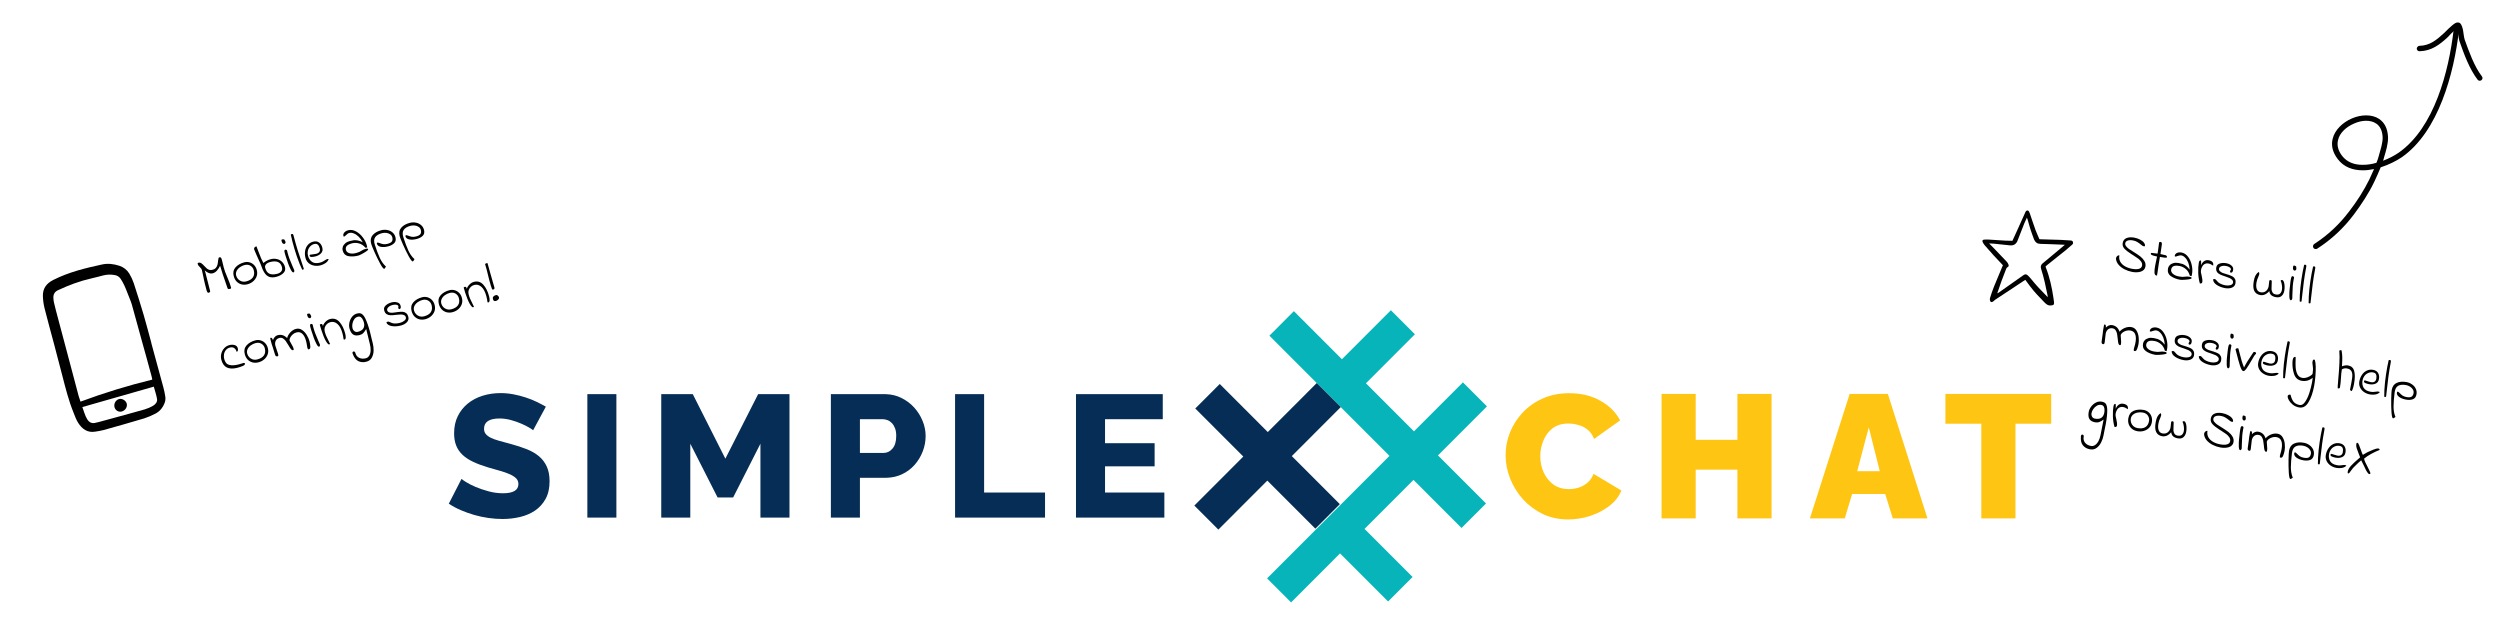 <svg width="830" height="212" viewBox="0 0 830 212" fill="none" xmlns="http://www.w3.org/2000/svg">
<g clip-path="url(#clip0_102_125)">
<path fill-rule="evenodd" clip-rule="evenodd" d="M166.17 130.508C167.62 130.508 169.051 130.643 170.462 130.912C171.873 131.182 173.226 131.528 174.519 131.952C175.813 132.375 177.018 132.856 178.136 133.395C179.253 133.934 180.282 134.473 181.223 135.012L176.989 142.863L176.931 142.799C176.764 142.635 176.372 142.368 175.754 141.997C175.049 141.574 174.167 141.131 173.108 140.669C172.05 140.208 170.893 139.803 169.639 139.457C168.385 139.111 167.13 138.937 165.876 138.937C162.426 138.937 160.701 140.073 160.701 142.344C160.701 143.037 160.887 143.614 161.26 144.076C161.632 144.538 162.181 144.951 162.906 145.317C163.632 145.683 164.543 146.019 165.641 146.327C166.738 146.635 168.012 146.982 169.463 147.367C171.462 147.905 173.265 148.492 174.872 149.127C176.479 149.763 177.842 150.552 178.959 151.495C180.076 152.438 180.938 153.583 181.546 154.93C182.154 156.277 182.457 157.893 182.457 159.779C182.457 162.089 182.016 164.042 181.134 165.639C180.252 167.237 179.086 168.526 177.636 169.508C176.185 170.489 174.519 171.201 172.638 171.644C170.756 172.086 168.816 172.308 166.817 172.308C165.288 172.308 163.72 172.192 162.113 171.961C160.505 171.73 158.937 171.394 157.408 170.951C155.88 170.508 154.4 169.979 152.969 169.363C151.538 168.747 150.215 168.035 149 167.227L153.234 158.971L153.309 159.051C153.523 159.258 154.008 159.597 154.762 160.068C155.625 160.607 156.693 161.146 157.967 161.685C159.241 162.223 160.662 162.705 162.23 163.128C163.798 163.551 165.386 163.763 166.993 163.763C170.403 163.763 172.109 162.743 172.109 160.703C172.109 159.933 171.854 159.298 171.344 158.798C170.835 158.298 170.129 157.845 169.227 157.441C168.326 157.037 167.258 156.662 166.023 156.315C164.788 155.969 163.445 155.584 161.995 155.161C160.074 154.583 158.408 153.958 156.997 153.284C155.586 152.611 154.419 151.831 153.498 150.946C152.577 150.061 151.891 149.041 151.44 147.886C150.989 146.732 150.764 145.384 150.764 143.845C150.764 141.689 151.176 139.784 151.999 138.129C152.822 136.474 153.939 135.079 155.35 133.943C156.762 132.808 158.398 131.952 160.26 131.374C162.122 130.797 164.092 130.508 166.17 130.508ZM204.642 130.855V171.846H194.999V130.855H204.642ZM230.002 130.855L240.821 152.274L251.7 130.855H262.107V171.846H252.464V147.309L243.409 165.149H238.234L229.179 147.309V171.846H219.536V130.855H230.002ZM326.725 130.855V163.532H346.952V171.846H317.082V130.855H326.725ZM386.039 130.855V139.168H366.87V147.136H383.335V154.814H366.87V163.532H386.569V171.846H357.227V130.855H386.039ZM293.668 130.855L294.328 130.87C296.072 130.949 297.685 131.349 299.166 132.067C300.832 132.875 302.262 133.934 303.458 135.242C304.654 136.551 305.594 138.033 306.281 139.688C306.967 141.343 307.31 143.017 307.31 144.711C307.31 146.52 306.986 148.252 306.339 149.907C305.692 151.562 304.791 153.044 303.634 154.352C302.478 155.661 301.077 156.7 299.43 157.47C297.967 158.154 296.364 158.534 294.622 158.61L293.962 158.625H285.495V171.846H275.851V130.855H293.668ZM293.021 139.168H285.495V150.369H293.374C294.511 150.369 295.491 149.888 296.314 148.925C297.137 147.963 297.549 146.558 297.549 144.711C297.549 143.749 297.421 142.921 297.166 142.228C296.912 141.535 296.569 140.958 296.137 140.496C295.706 140.034 295.216 139.698 294.667 139.486C294.119 139.274 293.57 139.168 293.021 139.168Z" fill="#062D56"/>
<path fill-rule="evenodd" clip-rule="evenodd" d="M420.98 159.789L436.927 175.75L445.055 167.615L445.052 167.613L461.309 151.345L445.361 135.386L445.364 135.385L437.39 127.405L421.134 143.674L421.133 143.673L437.389 127.405L421.444 111.444L429.571 103.309L445.517 119.27L461.774 103L469.747 110.98L453.49 127.25L469.436 143.21L485.693 126.941L493.667 134.921L477.409 151.19L493.358 167.152L485.23 175.286L469.282 159.325L453.026 175.594L468.975 191.556L460.847 199.691L444.899 183.729L428.645 200L420.672 192.02L436.926 175.749L420.978 159.79L420.98 159.789Z" fill="#07B4B9"/>
<path fill-rule="evenodd" clip-rule="evenodd" d="M404.957 127.482L420.902 143.442L437.159 127.173L445.132 135.153L428.876 151.422L444.823 167.383L436.696 175.518L420.748 159.557L404.493 175.827L396.52 167.847L412.775 151.577L396.829 135.617L404.957 127.482Z" fill="#062D56"/>
<path d="M499.858 151.093C499.858 148.57 500.323 146.106 501.253 143.7C502.222 141.255 503.618 139.043 505.44 137.064C507.262 135.085 509.472 133.513 512.07 132.349C514.706 131.146 517.672 130.545 520.967 130.545C524.921 130.545 528.372 131.379 531.318 133.048C534.264 134.678 536.455 136.851 537.889 139.567L529.224 145.737C528.72 144.379 527.984 143.331 527.015 142.594C526.084 141.857 525.057 141.352 523.933 141.081C522.847 140.77 521.781 140.615 520.734 140.615C518.563 140.615 516.78 141.158 515.384 142.245C514.027 143.331 513.019 144.709 512.36 146.378C511.701 148.007 511.372 149.696 511.372 151.442C511.372 153.343 511.74 155.128 512.477 156.797C513.252 158.466 514.337 159.824 515.733 160.872C517.168 161.881 518.873 162.385 520.851 162.385C521.897 162.385 522.963 162.23 524.049 161.92C525.134 161.57 526.123 161.027 527.015 160.29C527.906 159.552 528.585 158.563 529.05 157.321L538.296 162.851C537.482 164.869 536.125 166.596 534.226 168.031C532.326 169.467 530.174 170.573 527.771 171.349C525.367 172.087 522.983 172.455 520.618 172.455C517.555 172.455 514.745 171.854 512.186 170.651C509.666 169.409 507.476 167.779 505.615 165.761C503.793 163.705 502.378 161.415 501.37 158.893C500.362 156.331 499.858 153.731 499.858 151.093Z" fill="#FFC513"/>
<path d="M588.156 130.777V172.106H576.817V155.924H562.976V172.106H551.637V130.777H562.976V146.028H576.817V130.777H588.156Z" fill="#FFC513"/>
<path d="M614.092 130.777H626.769L639.912 172.106H628.398L625.897 164.015H614.906L612.464 172.106H600.892L614.092 130.777ZM624.094 156.448L620.431 141.895L616.593 156.448H624.094Z" fill="#FFC513"/>
<path d="M681 140.673H669.137V172.106H657.797V140.673H645.876V130.777H681V140.673Z" fill="#FFC513"/>
<path d="M74.269 88.745C74.398 89.244 74.547 89.726 74.717 90.191C74.895 90.64 75.152 91.274 75.487 92.092C76.077 93.464 76.482 94.574 76.701 95.423C76.746 95.597 76.738 95.71 76.677 95.763C76.617 95.816 76.54 95.855 76.447 95.879C76.354 95.903 76.29 95.919 76.255 95.928C76.093 95.97 75.96 95.986 75.858 95.975C75.753 95.953 75.651 95.868 75.551 95.72L73.96 91.074C73.802 90.607 73.507 89.66 73.077 88.235C72.728 88.945 72.348 89.514 71.938 89.942C71.525 90.359 71.063 90.633 70.552 90.765C69.82 90.954 68.954 90.626 67.955 89.781C68.035 89.947 68.112 90.175 68.188 90.465C68.263 90.755 68.306 90.924 68.318 90.97L69.773 96.674C69.804 96.79 69.764 96.899 69.654 97.002C69.553 97.09 69.438 97.151 69.31 97.184C69.148 97.226 69.017 97.198 68.917 97.1C68.826 96.987 68.736 96.83 68.647 96.63L68.016 94.19C67.92 93.819 67.824 93.397 67.727 92.927C67.63 92.456 67.563 92.126 67.527 91.937C67.375 91.109 67.213 90.364 67.042 89.701C66.991 89.504 66.908 89.327 66.793 89.171C66.676 89.003 66.519 88.826 66.322 88.642C66.126 88.457 65.972 88.292 65.86 88.148C65.76 88 65.686 87.833 65.638 87.647C65.581 87.427 65.662 87.288 65.883 87.231C66.232 87.141 66.549 87.195 66.836 87.394C67.12 87.58 67.454 87.891 67.839 88.324C68.165 88.674 68.439 88.944 68.662 89.134C68.884 89.324 69.146 89.474 69.447 89.582C69.744 89.678 70.073 89.68 70.433 89.587C70.962 89.475 71.367 89.265 71.647 88.958C71.923 88.638 72.107 88.293 72.197 87.923C72.287 87.553 72.354 87.114 72.396 86.607C72.437 86.188 72.49 85.889 72.555 85.711C72.618 85.521 72.729 85.424 72.889 85.42C73.231 85.307 73.488 85.581 73.659 86.244C73.803 86.801 73.904 87.215 73.962 87.486L74.269 88.745ZM82.148 94.387C81.463 94.564 80.802 94.573 80.167 94.415C79.54 94.243 78.999 93.924 78.544 93.459C78.098 92.979 77.783 92.385 77.6 91.677C77.299 90.515 77.5 89.54 78.201 88.751C78.913 87.96 79.891 87.403 81.135 87.082C81.704 86.935 82.269 86.938 82.829 87.09C83.4 87.24 83.905 87.537 84.342 87.982C84.779 88.427 85.086 88.992 85.263 89.677C85.456 90.421 85.432 91.121 85.193 91.778C84.95 92.423 84.555 92.978 84.005 93.442C83.465 93.891 82.846 94.206 82.148 94.387ZM81.7 93.443C82.781 93.163 83.537 92.708 83.968 92.076C84.4 91.444 84.494 90.657 84.251 89.716C84.086 89.077 83.722 88.582 83.161 88.231C82.611 87.878 81.947 87.802 81.168 88.003C80.645 88.138 80.142 88.373 79.659 88.709C79.175 89.045 78.81 89.455 78.564 89.94C78.317 90.425 78.266 90.947 78.41 91.504C78.531 91.969 78.759 92.375 79.097 92.721C79.431 93.056 79.827 93.295 80.285 93.436C80.752 93.564 81.224 93.566 81.7 93.443ZM91.755 91.904C90.826 92.144 90.048 92.153 89.42 91.931C88.79 91.697 88.25 91.242 87.803 90.564C87.352 89.875 86.922 88.908 86.513 87.662L85.247 84.848C85.089 84.43 84.917 84.028 84.731 83.643C84.545 83.257 84.429 82.977 84.384 82.803C84.321 82.559 84.344 82.361 84.453 82.209C84.56 82.045 84.787 81.893 85.135 81.753C85.355 82.316 85.514 82.74 85.612 83.024C86.031 84.118 86.36 84.957 86.597 85.54C86.843 86.109 87.12 86.7 87.428 87.315C88.22 86.689 89.029 86.269 89.854 86.056C90.597 85.863 91.3 85.849 91.962 86.013C92.621 86.165 93.185 86.477 93.655 86.951C94.121 87.413 94.443 87.987 94.62 88.672C94.827 89.474 94.626 90.158 94.016 90.725C93.415 91.276 92.662 91.67 91.755 91.904ZM93.653 88.959C93.644 88.875 93.62 88.757 93.581 88.606C93.367 87.781 92.924 87.239 92.249 86.98C91.586 86.717 90.738 86.719 89.704 86.987C89.065 87.152 88.598 87.409 88.304 87.757C88.019 88.091 87.932 88.474 88.043 88.903C88.298 89.891 88.751 90.542 89.403 90.857C90.066 91.169 90.955 91.181 92.071 90.893C92.605 90.755 93.021 90.517 93.318 90.18C93.615 89.843 93.727 89.436 93.653 88.959ZM97.442 90.434C97.175 90.503 96.86 90.169 96.496 89.433C96.129 88.685 95.849 88.032 95.655 87.475C95.462 86.918 95.165 86.034 94.765 84.823C94.703 84.629 94.631 84.375 94.55 84.061C94.448 83.666 94.406 83.386 94.425 83.219C94.456 83.05 94.547 82.946 94.698 82.907C94.826 82.874 94.932 82.878 95.017 82.918C95.11 82.943 95.201 83.007 95.289 83.108L95.452 83.809C95.644 84.553 95.86 85.247 96.101 85.891C96.354 86.532 96.705 87.39 97.156 88.463C97.375 88.927 97.543 89.311 97.659 89.616C97.724 89.773 97.737 89.943 97.698 90.126C97.655 90.299 97.57 90.401 97.442 90.434ZM94.53 80.962C94.274 81.028 94.057 80.978 93.878 80.814C93.711 80.647 93.59 80.418 93.514 80.127C93.481 79.999 93.463 79.905 93.46 79.844C93.4 79.661 93.481 79.541 93.701 79.484C93.864 79.442 94.037 79.44 94.221 79.48C94.413 79.504 94.479 79.543 94.418 79.596C94.613 79.868 94.732 80.091 94.777 80.266C94.816 80.416 94.813 80.547 94.767 80.659C94.719 80.758 94.639 80.859 94.53 80.962ZM100.329 89.539C99.746 88.339 99.161 86.891 98.574 85.196C97.996 83.487 97.497 81.818 97.076 80.192C96.866 79.379 96.698 78.654 96.57 78.017C96.531 77.866 96.628 77.761 96.86 77.701C97.046 77.653 97.174 77.669 97.245 77.75C97.327 77.828 97.394 77.966 97.445 78.163C97.931 80.045 98.382 81.645 98.797 82.964C99.209 84.27 99.671 85.675 100.183 87.179C100.508 88.148 100.728 88.804 100.841 89.147C100.9 89.33 100.826 89.448 100.617 89.502C100.547 89.52 100.451 89.533 100.329 89.539ZM106.442 88.09C105.698 88.282 104.975 88.314 104.273 88.186C103.57 88.057 102.964 87.774 102.454 87.335C101.944 86.897 101.599 86.329 101.419 85.632C101.218 84.854 101.176 84.09 101.292 83.341C101.405 82.581 101.688 81.925 102.141 81.374C102.602 80.809 103.21 80.429 103.965 80.234C104.755 80.029 105.42 80.13 105.959 80.536C106.494 80.931 106.85 81.514 107.025 82.287C107.202 82.973 107.064 83.566 106.611 84.067C106.17 84.566 105.531 84.923 104.694 85.139C104.566 85.172 104.372 85.21 104.11 85.253C103.68 85.315 103.367 85.327 103.172 85.291C102.976 85.255 102.847 85.115 102.784 84.871C102.763 84.789 102.771 84.725 102.809 84.678C102.843 84.62 102.93 84.573 103.07 84.537C103.221 84.498 103.497 84.463 103.898 84.434C104.288 84.407 104.628 84.357 104.919 84.282C105.988 84.005 106.402 83.403 106.162 82.473C106.018 81.915 105.799 81.501 105.506 81.23C105.224 80.956 104.828 80.884 104.317 81.016C103.759 81.161 103.298 81.441 102.935 81.857C102.568 82.261 102.325 82.734 102.204 83.273C102.095 83.809 102.109 84.345 102.247 84.879C102.484 85.797 102.935 86.486 103.599 86.947C104.261 87.395 105.126 87.482 106.195 87.205C106.323 87.172 106.535 87.105 106.831 87.004C106.955 86.959 107.103 86.884 107.274 86.778C107.445 86.672 107.568 86.596 107.643 86.552C108.098 86.249 108.441 86.067 108.674 86.007C108.848 85.962 108.994 85.974 109.111 86.043C108.934 86.559 108.583 86.997 108.056 87.357C107.538 87.701 107 87.946 106.442 88.09ZM118.976 84.85C117.768 85.163 116.663 85.225 115.66 85.038C114.666 84.837 114.031 84.201 113.754 83.132C113.655 82.749 113.676 82.347 113.815 81.927C113.954 81.507 114.222 81.128 114.618 80.79C115.011 80.44 115.533 80.181 116.183 80.013C116.683 79.884 117.113 79.798 117.474 79.754C117.834 79.711 118.268 79.735 118.775 79.827C119.282 79.919 119.838 80.129 120.443 80.456C120.05 79.702 119.59 79.071 119.062 78.563C118.534 78.055 117.996 77.698 117.447 77.493C116.907 77.273 116.416 77.22 115.974 77.335C115.765 77.388 115.578 77.48 115.413 77.61C115.257 77.724 115.069 77.884 114.85 78.09C114.607 78.351 114.416 78.499 114.277 78.535C114.219 78.55 114.162 78.546 114.107 78.524C114.06 78.486 114.029 78.438 114.014 78.38C113.894 77.916 114.004 77.503 114.344 77.142C114.697 76.778 115.172 76.532 115.771 76.402C116.596 76.238 117.429 76.394 118.271 76.871C119.11 77.336 119.845 77.995 120.474 78.849C121.116 79.699 121.555 80.584 121.792 81.501C121.831 81.652 121.875 81.87 121.924 82.155L121.357 82.264C120.684 81.484 119.952 80.998 119.158 80.806C118.374 80.6 117.633 80.587 116.936 80.767C116.041 80.998 115.437 81.297 115.122 81.663C114.808 82.03 114.717 82.468 114.849 82.98C114.987 83.514 115.366 83.875 115.984 84.062C116.603 84.249 117.33 84.235 118.167 84.019C118.631 83.898 118.997 83.779 119.264 83.661C119.528 83.531 119.799 83.38 120.077 83.209C120.3 83.064 120.5 82.951 120.677 82.868C120.853 82.785 121.087 82.706 121.378 82.631C121.703 82.547 121.912 82.518 122.006 82.543C122.11 82.566 122.184 82.658 122.226 82.821C122.256 82.937 122.055 83.144 121.624 83.441C121.193 83.739 120.699 84.033 120.142 84.326C119.586 84.618 119.197 84.793 118.976 84.85ZM127.569 89.248C127.337 89.308 126.897 88.759 126.25 87.6C125.616 86.438 124.974 85.129 124.325 83.673C123.69 82.225 123.322 81.304 123.22 80.909C122.917 79.736 123.091 78.78 123.743 78.041C124.392 77.291 125.338 76.755 126.581 76.434C127.243 76.263 127.907 76.24 128.571 76.366C129.233 76.48 129.81 76.746 130.302 77.164C130.791 77.57 131.122 78.105 131.293 78.767C131.506 79.592 131.366 80.248 130.872 80.735C130.39 81.219 129.713 81.574 128.841 81.799C127.935 82.033 127.124 82.082 126.407 81.945C125.698 81.793 125.275 81.45 125.137 80.916L125.109 80.737C125.166 80.623 125.241 80.554 125.334 80.53C125.416 80.509 125.512 80.521 125.623 80.567C125.742 80.598 125.871 80.639 126.008 80.691C126.437 80.865 126.847 80.988 127.238 81.061C127.64 81.13 128.108 81.096 128.643 80.958C129.375 80.769 129.859 80.507 130.095 80.174C130.339 79.825 130.388 79.367 130.241 78.797C130.133 78.379 129.897 78.043 129.534 77.79C129.172 77.537 128.747 77.38 128.26 77.32C127.774 77.26 127.298 77.29 126.833 77.41C125.753 77.689 125 78.132 124.574 78.737C124.145 79.332 124.097 80.156 124.432 81.21C125.005 82.995 125.561 84.475 126.1 85.65C126.65 86.821 127.321 87.763 128.113 88.476L128.139 88.506C128.145 88.529 128.122 88.56 128.07 88.598C128.033 88.645 128.005 88.683 127.988 88.712C127.906 88.969 127.766 89.148 127.569 89.248ZM137.048 86.799C136.816 86.859 136.377 86.309 135.73 85.15C135.095 83.988 134.453 82.679 133.804 81.223C133.17 79.776 132.802 78.854 132.7 78.459C132.396 77.286 132.571 76.33 133.223 75.591C133.872 74.841 134.818 74.305 136.061 73.984C136.723 73.813 137.386 73.79 138.051 73.916C138.713 74.03 139.29 74.296 139.782 74.714C140.271 75.121 140.601 75.655 140.772 76.317C140.986 77.142 140.845 77.798 140.351 78.285C139.869 78.769 139.192 79.124 138.321 79.349C137.415 79.583 136.603 79.632 135.886 79.495C135.178 79.344 134.754 79.001 134.616 78.466L134.589 78.287C134.646 78.173 134.721 78.104 134.814 78.08C134.895 78.059 134.991 78.072 135.102 78.117C135.222 78.148 135.35 78.189 135.488 78.241C135.917 78.415 136.327 78.538 136.717 78.611C137.12 78.68 137.588 78.646 138.122 78.508C138.854 78.319 139.338 78.058 139.574 77.724C139.819 77.376 139.868 76.917 139.721 76.347C139.612 75.929 139.377 75.594 139.014 75.34C138.651 75.087 138.226 74.93 137.74 74.87C137.253 74.81 136.778 74.84 136.313 74.96C135.232 75.239 134.479 75.682 134.053 76.288C133.624 76.882 133.577 77.706 133.911 78.76C134.484 80.545 135.04 82.025 135.579 83.2C136.13 84.371 136.801 85.313 137.592 86.026L137.619 86.056C137.625 86.079 137.602 86.11 137.55 86.148C137.512 86.195 137.485 86.233 137.468 86.263C137.385 86.519 137.246 86.698 137.048 86.799ZM78.748 122.12C77.389 122.471 76.252 122.436 75.337 122.016C74.432 121.58 73.811 120.712 73.474 119.411C73.303 118.749 73.304 118.079 73.476 117.403C73.657 116.711 73.98 116.114 74.444 115.609C74.917 115.09 75.479 114.747 76.13 114.579C76.792 114.408 77.393 114.407 77.933 114.578C78.47 114.736 78.807 115.083 78.945 115.617C79.041 115.989 79.041 116.274 78.943 116.473C78.855 116.657 78.729 116.77 78.566 116.812C78.422 116.255 78.154 115.84 77.762 115.57C77.37 115.3 76.895 115.236 76.337 115.38C75.779 115.525 75.336 115.8 75.008 116.207C74.676 116.603 74.463 117.073 74.368 117.618C74.282 118.149 74.307 118.675 74.442 119.198C74.727 120.302 75.293 120.955 76.138 121.158C76.996 121.358 78.04 121.299 79.272 120.98C79.69 120.872 80.23 120.708 80.892 120.487C80.915 120.481 80.973 120.491 81.067 120.516C81.16 120.542 81.231 120.554 81.281 120.554L81.308 120.659C81.395 120.996 81.153 121.281 80.581 121.516C80.01 121.75 79.398 121.951 78.748 122.12ZM85.812 120.294C85.126 120.471 84.466 120.481 83.83 120.323C83.203 120.15 82.662 119.831 82.207 119.366C81.761 118.887 81.446 118.293 81.263 117.584C80.963 116.422 81.163 115.447 81.864 114.659C82.577 113.867 83.555 113.311 84.798 112.989C85.367 112.842 85.932 112.845 86.492 112.998C87.064 113.148 87.568 113.445 88.005 113.89C88.442 114.334 88.749 114.899 88.927 115.585C89.119 116.328 89.095 117.029 88.856 117.685C88.614 118.331 88.218 118.885 87.669 119.349C87.128 119.799 86.509 120.114 85.812 120.294ZM85.364 119.35C86.444 119.071 87.2 118.615 87.632 117.983C88.063 117.351 88.157 116.565 87.914 115.623C87.749 114.984 87.386 114.49 86.824 114.139C86.274 113.785 85.61 113.709 84.831 113.91C84.309 114.045 83.805 114.281 83.322 114.616C82.839 114.952 82.474 115.362 82.227 115.847C81.981 116.333 81.93 116.854 82.074 117.412C82.194 117.876 82.423 118.282 82.76 118.629C83.095 118.964 83.491 119.202 83.949 119.344C84.416 119.471 84.887 119.473 85.364 119.35ZM102.569 115.963C102.395 116.008 102.278 115.989 102.219 115.905C102.157 115.81 102.099 115.657 102.045 115.448C102.036 115.364 102.018 115.269 101.991 115.165C101.961 115.049 101.944 114.96 101.941 114.899C101.866 114.323 101.764 113.785 101.635 113.286C101.35 112.182 100.942 111.37 100.411 110.851C99.877 110.319 99.209 110.157 98.408 110.365C97.966 110.479 97.553 110.703 97.169 111.038C96.796 111.37 96.512 111.734 96.317 112.132C96.134 112.526 96.077 112.857 96.146 113.124C96.291 113.446 96.502 113.832 96.78 114.28C96.806 114.336 96.899 114.504 97.059 114.785C97.23 115.063 97.347 115.324 97.41 115.568L97.513 115.894C97.561 116.08 97.492 116.197 97.306 116.245C97.074 116.305 96.843 116.204 96.614 115.941C96.396 115.675 96.118 115.245 95.778 114.651C95.442 114.068 95.14 113.595 94.872 113.23C94.605 112.866 94.294 112.574 93.94 112.356C93.586 112.137 93.194 112.084 92.764 112.195C92.171 112.348 91.759 112.671 91.528 113.165C91.307 113.656 91.274 114.197 91.427 114.79C91.529 115.185 91.699 115.699 91.937 116.331C92.121 116.804 92.258 117.215 92.348 117.564C92.402 117.773 92.419 117.936 92.4 118.052C92.381 118.169 92.284 118.25 92.109 118.295C91.877 118.355 91.695 118.321 91.563 118.194C91.428 118.056 91.319 117.824 91.234 117.498C91.069 116.859 90.835 116.096 90.531 115.207C90.489 115.094 90.389 114.804 90.231 114.337C90.07 113.858 89.939 113.371 89.836 112.877L89.704 112.298C89.756 112.21 89.829 112.154 89.921 112.13C90.049 112.097 90.175 112.151 90.298 112.293C90.43 112.42 90.537 112.64 90.618 112.954C90.714 112.607 90.899 112.268 91.173 111.937C91.447 111.606 91.77 111.392 92.141 111.296C92.78 111.131 93.344 111.128 93.831 111.287C94.327 111.432 94.824 111.749 95.323 112.24C95.495 111.563 95.852 110.932 96.395 110.346C96.949 109.756 97.575 109.371 98.272 109.191C98.992 109.005 99.661 109.123 100.278 109.546C100.908 109.966 101.432 110.531 101.85 111.241C102.281 111.948 102.58 112.626 102.748 113.277C102.899 113.858 102.99 114.429 103.024 114.991C103.069 115.549 102.917 115.873 102.569 115.963ZM105.956 115.088C105.689 115.157 105.373 114.823 105.01 114.087C104.643 113.339 104.363 112.686 104.169 112.129C103.975 111.572 103.679 110.688 103.279 109.477C103.217 109.283 103.145 109.029 103.064 108.715C102.962 108.32 102.92 108.04 102.939 107.873C102.97 107.704 103.061 107.6 103.212 107.561C103.339 107.528 103.446 107.532 103.53 107.572C103.624 107.597 103.714 107.661 103.803 107.762L103.965 108.463C104.157 109.207 104.374 109.901 104.615 110.545C104.867 111.186 105.219 112.044 105.67 113.117C105.889 113.581 106.056 113.965 106.172 114.27C106.238 114.427 106.251 114.597 106.211 114.78C106.169 114.952 106.084 115.055 105.956 115.088ZM103.043 105.616C102.788 105.682 102.571 105.632 102.392 105.468C102.225 105.3 102.103 105.071 102.028 104.781C101.995 104.653 101.977 104.559 101.974 104.498C101.914 104.315 101.995 104.195 102.215 104.138C102.378 104.096 102.551 104.094 102.735 104.134C102.927 104.158 102.993 104.197 102.932 104.25C103.126 104.522 103.246 104.745 103.291 104.919C103.33 105.07 103.327 105.201 103.281 105.312C103.232 105.412 103.153 105.513 103.043 105.616ZM109.589 114.205C109.439 114.293 109.352 114.341 109.328 114.347C109.235 114.371 109.125 114.35 108.996 114.284C108.466 113.814 107.93 112.892 107.389 111.52C106.86 110.145 106.464 108.946 106.2 107.923C106.158 107.761 106.253 107.649 106.485 107.589C106.834 107.499 107.057 107.646 107.157 108.029C107.184 108.134 107.2 108.222 107.207 108.295C107.248 108.024 107.381 107.723 107.606 107.393C107.83 107.062 108.111 106.76 108.45 106.487C108.788 106.213 109.155 106.025 109.55 105.923C110.793 105.602 111.842 105.92 112.696 106.876C113.548 107.821 114.184 109.107 114.604 110.734C114.748 111.291 114.806 111.754 114.777 112.121C114.745 112.476 114.63 112.679 114.432 112.73C114.223 112.784 114.102 112.747 114.069 112.62C113.991 111.983 113.876 111.368 113.723 110.776C113.335 109.277 112.781 108.212 112.06 107.58C111.336 106.937 110.544 106.726 109.685 106.948C109.266 107.056 108.887 107.266 108.546 107.577C108.216 107.885 107.978 108.257 107.83 108.692C107.693 109.124 107.687 109.578 107.81 110.054C107.948 110.589 108.097 111.046 108.257 111.426C108.418 111.806 108.634 112.258 108.906 112.783C109.186 113.293 109.414 113.767 109.589 114.205ZM121.636 120.09C120.66 120.342 119.769 120.275 118.962 119.888C118.171 119.511 117.543 118.687 117.079 117.419C117.016 117.225 117.006 117.066 117.049 116.944C117.103 116.818 117.194 116.739 117.322 116.706C117.461 116.67 117.597 116.69 117.728 116.768C117.863 116.857 117.948 116.996 117.985 117.185C118.183 117.952 118.601 118.488 119.237 118.795C119.889 119.11 120.627 119.161 121.452 118.948C121.929 118.824 122.302 118.542 122.572 118.1C122.854 117.656 123.012 117.094 123.047 116.416C123.086 115.749 123.001 115.015 122.794 114.213C122.431 112.807 122.096 111.438 121.788 110.104L121.576 109.211C121.246 109.804 120.923 110.259 120.609 110.576C120.306 110.89 119.898 111.113 119.387 111.245C118.493 111.476 117.769 111.409 117.216 111.044C116.671 110.664 116.27 109.975 116.012 108.976C115.865 108.406 115.863 107.775 116.006 107.081C116.157 106.372 116.446 105.74 116.873 105.184C117.311 104.624 117.872 104.256 118.558 104.079C118.79 104.019 119.011 103.986 119.221 103.982C120.006 103.952 120.684 104.515 121.255 105.668C121.826 106.822 122.362 108.369 122.864 110.31C123.002 110.844 123.173 111.556 123.378 112.445L123.789 114.105C123.96 114.767 124.042 115.514 124.034 116.347C124.029 117.191 123.84 117.971 123.467 118.687C123.094 119.403 122.484 119.871 121.636 120.09ZM118.829 110.163C119.688 109.94 120.286 109.569 120.623 109.048C120.956 108.516 121.019 107.849 120.812 107.047C120.785 106.943 120.727 106.765 120.638 106.516C120.441 105.996 120.194 105.614 119.895 105.369C119.605 105.11 119.233 105.038 118.78 105.155C118.304 105.278 117.912 105.56 117.604 105.999C117.296 106.438 117.096 106.935 117.004 107.492C116.91 108.037 116.918 108.525 117.029 108.954C117.14 109.384 117.364 109.723 117.701 109.971C118.034 110.207 118.41 110.271 118.829 110.163ZM128.268 107.109C128.398 106.94 128.538 106.835 128.689 106.796C128.829 106.76 128.973 106.766 129.122 106.815C129.282 106.86 129.449 106.928 129.621 107.02C129.791 107.1 129.923 107.159 130.02 107.196C130.341 107.336 130.749 107.404 131.244 107.4C131.739 107.396 132.247 107.327 132.77 107.192C133.363 107.039 133.863 106.792 134.271 106.451C134.687 106.095 134.845 105.726 134.746 105.342C134.656 104.994 134.458 104.754 134.151 104.622C133.842 104.479 133.495 104.408 133.111 104.408C132.726 104.408 132.227 104.444 131.614 104.516C130.788 104.63 130.119 104.679 129.607 104.663C129.106 104.643 128.676 104.513 128.316 104.271C127.953 104.018 127.696 103.601 127.546 103.02C127.384 102.393 127.56 101.851 128.075 101.396C128.586 100.929 129.225 100.597 129.992 100.399C130.689 100.219 131.321 100.216 131.887 100.392C132.462 100.554 132.825 100.906 132.978 101.449C133.082 101.757 133.1 102.019 133.032 102.234C132.961 102.439 132.844 102.562 132.681 102.604C132.589 102.628 132.498 102.614 132.41 102.562C132.334 102.508 132.281 102.422 132.251 102.306C132.203 102.12 132.215 101.9 132.285 101.647C132.155 101.383 131.909 101.223 131.548 101.168C131.198 101.109 130.803 101.137 130.361 101.251C129.711 101.42 129.225 101.675 128.905 102.018C128.581 102.35 128.462 102.678 128.546 103.003C128.636 103.352 128.844 103.583 129.171 103.697C129.498 103.811 129.87 103.857 130.286 103.837C130.71 103.801 131.303 103.722 132.065 103.6C132.702 103.522 133.227 103.492 133.64 103.509C134.065 103.523 134.455 103.664 134.809 103.932C135.161 104.188 135.416 104.624 135.575 105.24C135.74 105.879 135.575 106.461 135.078 106.986C134.579 107.499 133.916 107.862 133.092 108.075C132.034 108.349 131.041 108.413 130.111 108.269C129.193 108.122 128.579 107.736 128.268 107.109ZM141.192 105.982C140.506 106.159 139.846 106.169 139.21 106.011C138.583 105.838 138.042 105.519 137.587 105.054C137.141 104.575 136.826 103.981 136.643 103.272C136.343 102.11 136.543 101.135 137.244 100.347C137.957 99.555 138.935 98.999 140.178 98.677C140.747 98.53 141.312 98.533 141.872 98.686C142.443 98.835 142.948 99.133 143.385 99.578C143.822 100.022 144.129 100.587 144.306 101.273C144.499 102.016 144.475 102.717 144.236 103.373C143.993 104.019 143.598 104.573 143.048 105.037C142.508 105.487 141.889 105.802 141.192 105.982ZM140.743 105.038C141.824 104.759 142.58 104.303 143.011 103.671C143.443 103.039 143.537 102.253 143.294 101.311C143.129 100.672 142.765 100.178 142.204 99.827C141.654 99.473 140.99 99.397 140.211 99.598C139.688 99.733 139.185 99.969 138.702 100.304C138.218 100.64 137.853 101.05 137.607 101.536C137.361 102.021 137.309 102.542 137.454 103.1C137.574 103.564 137.802 103.97 138.14 104.317C138.474 104.652 138.871 104.89 139.329 105.032C139.795 105.159 140.267 105.161 140.743 105.038ZM150.246 103.642C149.56 103.819 148.9 103.829 148.264 103.671C147.637 103.498 147.096 103.18 146.641 102.715C146.195 102.235 145.88 101.641 145.697 100.932C145.397 99.77 145.597 98.795 146.298 98.007C147.011 97.215 147.989 96.659 149.232 96.338C149.801 96.19 150.366 96.193 150.926 96.346C151.497 96.496 152.002 96.793 152.439 97.238C152.876 97.682 153.183 98.248 153.361 98.933C153.553 99.677 153.529 100.377 153.29 101.033C153.048 101.679 152.652 102.233 152.102 102.698C151.562 103.147 150.943 103.462 150.246 103.642ZM149.797 102.698C150.878 102.419 151.634 101.963 152.065 101.331C152.497 100.699 152.591 99.913 152.348 98.972C152.183 98.333 151.819 97.838 151.258 97.487C150.708 97.133 150.044 97.057 149.265 97.258C148.742 97.394 148.239 97.629 147.756 97.965C147.273 98.3 146.908 98.71 146.661 99.196C146.415 99.681 146.363 100.202 146.508 100.76C146.628 101.225 146.856 101.63 147.194 101.977C147.528 102.312 147.925 102.55 148.383 102.692C148.849 102.819 149.321 102.821 149.797 102.698ZM157.361 101.859C157.211 101.947 157.124 101.995 157.101 102.001C157.008 102.025 156.897 102.004 156.768 101.938C156.238 101.468 155.702 100.546 155.162 99.174C154.633 97.799 154.236 96.6 153.972 95.577C153.93 95.415 154.025 95.303 154.257 95.243C154.606 95.153 154.83 95.3 154.929 95.683C154.956 95.788 154.973 95.876 154.979 95.949C155.02 95.678 155.153 95.377 155.378 95.047C155.602 94.716 155.884 94.414 156.222 94.141C156.56 93.867 156.927 93.68 157.322 93.577C158.565 93.256 159.614 93.574 160.469 94.53C161.32 95.475 161.956 96.761 162.376 98.388C162.521 98.945 162.578 99.408 162.549 99.775C162.517 100.13 162.402 100.333 162.205 100.384C161.995 100.438 161.874 100.401 161.841 100.274C161.763 99.637 161.648 99.022 161.495 98.43C161.108 96.931 160.553 95.866 159.832 95.234C159.108 94.591 158.317 94.38 157.457 94.602C157.039 94.71 156.659 94.92 156.318 95.231C155.989 95.54 155.75 95.911 155.602 96.346C155.466 96.778 155.459 97.232 155.582 97.708C155.72 98.243 155.87 98.7 156.03 99.08C156.19 99.46 156.406 99.912 156.678 100.437C156.958 100.947 157.186 101.421 157.361 101.859ZM163.71 96.128C163.548 96.17 163.431 96.126 163.36 95.996C163.108 95.404 162.797 94.393 162.428 92.964L161.968 91.112C161.878 90.715 161.738 90.15 161.549 89.418C161.365 88.709 161.201 88.144 161.055 87.723C161.052 87.662 161.092 87.602 161.176 87.543C161.268 87.47 161.384 87.415 161.524 87.379C161.652 87.346 161.761 87.336 161.851 87.35C162.061 88.114 162.407 89.357 162.889 91.079C163.38 92.787 163.749 94.073 163.998 94.938L164.119 95.335C164.23 95.764 164.14 96.017 163.85 96.092L163.71 96.128ZM164.653 99.919C164.374 99.991 164.153 99.974 163.989 99.867C163.834 99.746 163.72 99.546 163.648 99.268C163.564 98.942 163.617 98.668 163.807 98.446C164.009 98.22 164.296 98.059 164.668 97.963C164.889 97.906 165.097 97.97 165.294 98.154C165.487 98.328 165.613 98.524 165.67 98.745C165.73 98.978 165.637 99.218 165.392 99.468C165.155 99.702 164.909 99.853 164.653 99.919Z" fill="black"/>
<path d="M707.823 89.241C708.791 89.419 709.565 89.422 710.146 89.249C710.727 89.075 711.066 88.729 711.162 88.21C711.247 87.749 711.16 87.325 710.903 86.936C710.647 86.534 710.305 86.172 709.877 85.849C709.448 85.526 708.856 85.13 708.101 84.661C708.035 84.624 707.875 84.528 707.624 84.372C706.597 83.719 705.824 83.112 705.305 82.553C704.798 81.995 704.61 81.363 704.74 80.655C704.886 79.864 705.309 79.326 706.009 79.04C706.708 78.754 707.548 78.702 708.527 78.882C709.247 79.015 709.89 79.232 710.457 79.532C711.038 79.822 711.476 80.159 711.772 80.543C712.079 80.929 712.195 81.323 712.121 81.724C711.966 81.769 711.824 81.779 711.694 81.755C711.553 81.729 711.411 81.672 711.268 81.585C711.139 81.488 710.948 81.337 710.693 81.131C710.278 80.798 709.884 80.524 709.509 80.308C709.136 80.081 708.678 79.917 708.135 79.817C707.45 79.691 706.874 79.706 706.406 79.864C705.937 80.021 705.664 80.312 705.585 80.737C705.524 81.068 705.611 81.395 705.844 81.719C706.089 82.044 706.41 82.354 706.807 82.647C707.219 82.93 707.77 83.282 708.461 83.703C709.338 84.243 710.053 84.729 710.608 85.16C711.163 85.592 711.607 86.095 711.94 86.669C712.288 87.234 712.399 87.852 712.275 88.525C712.129 89.316 711.638 89.859 710.802 90.157C709.969 90.442 708.991 90.481 707.87 90.275C706.985 90.111 706.136 89.82 705.322 89.401C704.509 88.983 703.842 88.463 703.322 87.843C702.804 87.21 702.529 86.519 702.497 85.768C702.556 85.45 702.694 85.195 702.913 85.003C703.133 84.8 703.373 84.722 703.633 84.77C703.491 85.537 703.583 86.231 703.908 86.852C704.246 87.464 704.756 87.973 705.438 88.379C706.131 88.788 706.926 89.075 707.823 89.241ZM716.135 91.471C716.013 91.472 715.934 91.47 715.899 91.463C715.533 91.396 715.329 91.078 715.288 90.509C715.258 89.942 715.334 89.169 715.515 88.189C715.589 87.788 715.716 87.165 715.896 86.32C716.016 85.805 716.099 85.418 716.147 85.158C714.696 84.89 714.001 84.591 714.062 84.26C714.081 84.154 714.108 84.074 714.143 84.019C714.189 83.967 714.265 83.95 714.372 83.97L716.324 84.202C716.419 83.622 716.506 82.985 716.585 82.292C716.651 81.669 716.726 81.097 716.81 80.576C716.834 80.446 716.903 80.368 717.018 80.34C717.135 80.301 717.253 80.292 717.371 80.314C717.513 80.34 717.616 80.438 717.683 80.609C717.751 80.768 717.771 80.924 717.742 81.078L717.268 84.34L718.725 84.682C718.953 84.7 719.134 84.776 719.268 84.91C719.414 85.047 719.47 85.24 719.436 85.49C719.168 85.551 718.885 85.566 718.585 85.535C718.286 85.504 717.788 85.424 717.092 85.296C716.889 86.393 716.609 88.208 716.252 90.742C716.204 91.001 716.17 91.184 716.15 91.29C716.145 91.387 716.14 91.447 716.135 91.471ZM723.781 92.882C722.554 92.655 721.525 92.246 720.695 91.653C719.879 91.051 719.571 90.207 719.771 89.121C719.843 88.732 720.031 88.376 720.334 88.054C720.638 87.732 721.04 87.501 721.542 87.362C722.046 87.211 722.628 87.196 723.289 87.318C723.796 87.412 724.223 87.515 724.568 87.627C724.913 87.74 725.296 87.945 725.717 88.242C726.138 88.54 726.554 88.964 726.965 89.516C726.926 88.667 726.775 87.9 726.511 87.217C726.246 86.534 725.909 85.983 725.498 85.566C725.1 85.139 724.678 84.884 724.229 84.801C724.017 84.762 723.809 84.766 723.605 84.814C723.414 84.852 723.177 84.918 722.891 85.011C722.561 85.146 722.325 85.2 722.184 85.174C722.125 85.163 722.075 85.135 722.034 85.091C722.007 85.038 722 84.981 722.01 84.922C722.098 84.45 722.372 84.123 722.833 83.939C723.305 83.758 723.84 83.735 724.438 83.869C725.255 84.069 725.945 84.562 726.508 85.35C727.072 86.125 727.46 87.032 727.671 88.072C727.893 89.114 727.919 90.101 727.747 91.033C727.718 91.186 727.666 91.402 727.59 91.681L727.03 91.541C726.75 90.55 726.29 89.8 725.652 89.292C725.027 88.774 724.361 88.45 723.653 88.319C722.745 88.151 722.07 88.167 721.631 88.367C721.191 88.566 720.924 88.925 720.828 89.445C720.728 89.987 720.919 90.474 721.4 90.905C721.882 91.335 722.548 91.629 723.398 91.786C723.87 91.873 724.252 91.919 724.544 91.924C724.838 91.918 725.147 91.895 725.471 91.858C725.734 91.821 725.963 91.802 726.159 91.801C726.354 91.801 726.599 91.828 726.894 91.882C727.225 91.943 727.427 92.005 727.501 92.067C727.586 92.132 727.614 92.247 727.583 92.412C727.562 92.53 727.293 92.633 726.776 92.721C726.26 92.808 725.687 92.868 725.059 92.898C724.431 92.929 724.005 92.923 723.781 92.882ZM730.349 94.094C730.039 93.061 729.86 91.881 729.812 90.554C729.776 89.229 729.844 88.101 730.016 87.169C730.084 86.803 730.21 86.582 730.395 86.506C730.5 86.465 730.576 86.448 730.624 86.457C730.706 86.472 730.753 86.548 730.765 86.684C730.788 86.823 730.792 87.068 730.776 87.419L730.746 88.072C730.994 87.459 731.334 87.003 731.768 86.705C732.215 86.397 732.71 86.293 733.253 86.393C733.855 86.504 734.281 86.705 734.533 86.996C734.786 87.274 734.864 87.679 734.766 88.21C734.228 87.818 733.718 87.577 733.234 87.488C732.774 87.403 732.355 87.454 731.979 87.641C731.603 87.828 731.305 88.151 731.086 88.611C730.919 88.922 730.808 89.225 730.754 89.52C730.695 89.838 730.681 90.147 730.711 90.445C730.755 90.734 730.835 91.097 730.95 91.533C731.051 91.978 731.121 92.357 731.161 92.67C731.213 92.984 731.213 93.314 731.161 93.658C731.124 93.859 731.026 93.993 730.867 94.062C730.71 94.118 730.538 94.129 730.349 94.094ZM734.745 92.746C734.934 92.646 735.105 92.611 735.259 92.639C735.4 92.665 735.528 92.732 735.643 92.838C735.769 92.947 735.891 93.079 736.009 93.235C736.129 93.379 736.225 93.489 736.296 93.563C736.529 93.825 736.87 94.059 737.32 94.264C737.77 94.469 738.261 94.621 738.792 94.719C739.394 94.83 739.951 94.817 740.465 94.68C740.992 94.533 741.292 94.265 741.364 93.876C741.429 93.522 741.35 93.221 741.128 92.972C740.907 92.712 740.623 92.501 740.275 92.339C739.926 92.177 739.459 91.999 738.872 91.805C738.075 91.56 737.448 91.323 736.99 91.092C736.544 90.863 736.209 90.563 735.985 90.192C735.763 89.81 735.706 89.323 735.815 88.733C735.933 88.096 736.321 87.68 736.979 87.484C737.64 87.276 738.359 87.244 739.138 87.388C739.846 87.519 740.42 87.783 740.859 88.182C741.312 88.57 741.493 89.043 741.402 89.6C741.367 89.923 741.273 90.168 741.12 90.335C740.97 90.49 740.812 90.552 740.647 90.522C740.552 90.504 740.476 90.454 740.418 90.37C740.372 90.288 740.36 90.188 740.382 90.07C740.417 89.882 740.52 89.687 740.691 89.487C740.684 89.193 740.529 88.944 740.225 88.742C739.932 88.541 739.562 88.4 739.113 88.317C738.452 88.195 737.904 88.222 737.469 88.398C737.036 88.562 736.789 88.809 736.728 89.14C736.663 89.494 736.754 89.791 737.003 90.032C737.251 90.273 737.568 90.472 737.954 90.629C738.354 90.776 738.925 90.955 739.668 91.165C740.278 91.363 740.767 91.557 741.134 91.747C741.514 91.939 741.808 92.231 742.016 92.623C742.226 93.004 742.274 93.507 742.158 94.132C742.039 94.781 741.643 95.239 740.971 95.506C740.302 95.76 739.548 95.81 738.711 95.656C737.637 95.458 736.709 95.097 735.927 94.575C735.156 94.054 734.762 93.444 734.745 92.746ZM755.578 98.659C754.917 98.537 754.403 98.314 754.036 97.99C753.682 97.657 753.473 97.203 753.408 96.63C752.941 97.178 752.449 97.563 751.932 97.785C751.417 97.995 750.894 98.051 750.363 97.953C749.443 97.783 748.796 97.322 748.422 96.57C748.048 95.817 747.998 94.704 748.27 93.229C748.399 92.532 748.578 91.955 748.809 91.498C749.052 91.042 749.387 90.647 749.815 90.311C749.97 90.4 750.055 90.501 750.071 90.614C750.1 90.717 750.098 90.863 750.063 91.052C750.028 91.241 749.97 91.425 749.888 91.605C749.817 91.787 749.773 91.895 749.755 91.928C749.607 92.267 749.484 92.568 749.387 92.831C749.304 93.084 749.226 93.405 749.154 93.794C748.997 94.644 749.028 95.37 749.246 95.971C749.479 96.563 749.902 96.916 750.515 97.029C751.212 97.158 751.796 97.034 752.268 96.657C752.754 96.271 753.061 95.736 753.187 95.051L753.396 93.223C753.409 93.152 753.47 93.09 753.577 93.037C753.696 92.986 753.821 92.972 753.951 92.996C754.116 93.026 754.207 93.159 754.225 93.394C754.243 93.629 754.23 93.993 754.188 94.486C754.148 95.101 754.133 95.61 754.144 96.015C754.169 96.41 754.284 96.779 754.489 97.122C754.696 97.453 755.047 97.665 755.543 97.756C756.145 97.867 756.612 97.782 756.944 97.502C757.279 97.21 757.496 96.793 757.597 96.25C757.686 95.766 757.685 95.241 757.594 94.675C757.518 94.1 757.381 93.617 757.185 93.227C757.192 93.118 757.262 93.04 757.393 92.991C757.536 92.944 757.669 92.95 757.792 93.009C757.996 93.096 758.156 93.32 758.272 93.684C758.399 94.049 758.471 94.489 758.485 95.004C758.512 95.522 758.479 96.028 758.388 96.524C758.251 97.267 757.949 97.846 757.482 98.26C757.027 98.677 756.392 98.81 755.578 98.659ZM760.501 99.678C760.23 99.628 760.084 99.192 760.065 98.371C760.048 97.538 760.069 96.828 760.129 96.241C760.188 95.654 760.292 94.728 760.44 93.462C760.466 93.259 760.508 92.998 760.567 92.68C760.641 92.278 760.721 92.006 760.809 91.864C760.908 91.724 761.034 91.668 761.187 91.696C761.317 91.72 761.412 91.768 761.472 91.84C761.546 91.902 761.601 91.998 761.639 92.127L761.49 92.832C761.351 93.587 761.254 94.307 761.201 94.993C761.16 95.681 761.117 96.607 761.073 97.77C761.076 98.283 761.066 98.702 761.042 99.027C761.035 99.197 760.975 99.357 760.862 99.507C760.751 99.645 760.631 99.702 760.501 99.678ZM761.856 89.861C761.596 89.813 761.42 89.677 761.327 89.452C761.246 89.23 761.233 88.971 761.287 88.676C761.311 88.546 761.334 88.453 761.357 88.396C761.38 88.205 761.504 88.13 761.728 88.171C761.893 88.202 762.051 88.274 762.201 88.387C762.365 88.49 762.408 88.553 762.331 88.576C762.392 88.904 762.406 89.157 762.374 89.334C762.345 89.487 762.287 89.605 762.199 89.686C762.113 89.756 761.998 89.814 761.856 89.861ZM763.496 100.084C763.473 98.75 763.554 97.191 763.737 95.406C763.934 93.612 764.184 91.889 764.489 90.237C764.642 89.411 764.795 88.683 764.948 88.052C764.976 87.898 765.108 87.844 765.344 87.887C765.533 87.922 765.642 87.991 765.672 88.094C765.714 88.199 765.716 88.352 765.679 88.553C765.326 90.465 765.06 92.106 764.88 93.476C764.703 94.834 764.529 96.303 764.359 97.882C764.245 98.898 764.167 99.586 764.125 99.944C764.102 100.135 763.985 100.211 763.772 100.172C763.701 100.159 763.609 100.129 763.496 100.084ZM766.469 100.633C766.447 99.299 766.527 97.739 766.71 95.955C766.907 94.161 767.158 92.438 767.463 90.786C767.615 89.96 767.768 89.231 767.921 88.601C767.949 88.447 768.081 88.392 768.317 88.436C768.506 88.471 768.615 88.54 768.645 88.643C768.687 88.748 768.689 88.901 768.652 89.102C768.299 91.013 768.033 92.654 767.853 94.024C767.676 95.383 767.502 96.852 767.333 98.431C767.218 99.447 767.14 100.135 767.099 100.493C767.076 100.684 766.958 100.76 766.745 100.721C766.675 100.708 766.582 100.678 766.469 100.633ZM708.694 116.555C708.517 116.522 708.419 116.455 708.401 116.354C708.386 116.241 708.397 116.079 708.436 115.866C708.464 115.786 708.487 115.693 708.506 115.586C708.528 115.468 708.55 115.381 708.573 115.324C708.749 114.771 708.883 114.24 708.977 113.733C709.184 112.612 709.156 111.704 708.894 111.009C708.634 110.302 708.097 109.873 707.282 109.723C706.834 109.64 706.365 109.669 705.875 109.811C705.397 109.954 704.986 110.165 704.642 110.444C704.309 110.724 704.118 111 704.068 111.271C704.064 111.624 704.093 112.063 704.155 112.587C704.156 112.648 704.169 112.84 704.195 113.162C704.233 113.486 704.229 113.772 704.183 114.02L704.139 114.359C704.104 114.548 703.992 114.625 703.803 114.59C703.567 114.547 703.401 114.357 703.304 114.022C703.219 113.689 703.148 113.182 703.091 112.5C703.031 111.83 702.957 111.274 702.868 110.83C702.779 110.386 702.62 109.991 702.392 109.644C702.163 109.296 701.83 109.083 701.393 109.002C700.792 108.891 700.281 109.01 699.863 109.36C699.456 109.712 699.198 110.189 699.086 110.791C699.012 111.192 698.95 111.73 698.899 112.404C698.866 112.91 698.817 113.34 698.752 113.694C698.713 113.907 698.66 114.062 698.593 114.159C698.526 114.257 698.404 114.289 698.227 114.257C697.991 114.213 697.84 114.106 697.774 113.935C697.71 113.752 697.709 113.496 697.77 113.165C697.889 112.516 697.999 111.725 698.098 110.792C698.108 110.671 698.14 110.366 698.194 109.876C698.25 109.374 698.335 108.877 698.45 108.386L698.576 107.805C698.66 107.747 698.749 107.727 698.843 107.744C698.973 107.768 699.064 107.87 699.116 108.051C699.182 108.222 699.186 108.466 699.127 108.785C699.361 108.511 699.672 108.281 700.06 108.097C700.448 107.912 700.83 107.855 701.208 107.924C701.857 108.044 702.369 108.279 702.744 108.629C703.132 108.969 703.449 109.467 703.694 110.122C704.136 109.581 704.726 109.16 705.465 108.857C706.217 108.556 706.946 108.471 707.654 108.602C708.386 108.737 708.942 109.126 709.324 109.77C709.717 110.416 709.954 111.149 710.034 111.97C710.127 112.792 710.112 113.534 709.99 114.195C709.881 114.785 709.723 115.341 709.517 115.864C709.322 116.39 709.048 116.62 708.694 116.555ZM715.501 117.793C714.274 117.566 713.245 117.157 712.415 116.564C711.598 115.962 711.29 115.118 711.491 114.032C711.563 113.643 711.75 113.287 712.054 112.965C712.357 112.643 712.76 112.412 713.262 112.272C713.765 112.121 714.348 112.107 715.009 112.229C715.516 112.323 715.942 112.426 716.288 112.538C716.633 112.651 717.016 112.856 717.437 113.153C717.858 113.45 718.274 113.875 718.685 114.427C718.646 113.578 718.495 112.811 718.23 112.128C717.966 111.445 717.628 110.894 717.217 110.477C716.82 110.05 716.397 109.795 715.949 109.712C715.737 109.673 715.528 109.677 715.324 109.725C715.134 109.763 714.896 109.829 714.611 109.922C714.281 110.057 714.045 110.111 713.903 110.085C713.844 110.074 713.795 110.046 713.754 110.002C713.727 109.948 713.719 109.892 713.73 109.833C713.817 109.361 714.091 109.033 714.552 108.85C715.025 108.669 715.56 108.645 716.158 108.78C716.975 108.98 717.665 109.473 718.227 110.26C718.792 111.036 719.18 111.943 719.39 112.983C719.613 114.024 719.638 115.011 719.466 115.944C719.438 116.097 719.386 116.313 719.31 116.592L718.75 116.452C718.469 115.461 718.01 114.711 717.372 114.203C716.747 113.685 716.081 113.36 715.373 113.23C714.464 113.062 713.79 113.078 713.351 113.277C712.911 113.477 712.643 113.836 712.548 114.356C712.447 114.898 712.638 115.385 713.12 115.816C713.602 116.246 714.268 116.54 715.117 116.697C715.589 116.784 715.971 116.83 716.263 116.835C716.557 116.828 716.867 116.806 717.191 116.768C717.454 116.732 717.683 116.713 717.878 116.712C718.074 116.712 718.319 116.739 718.614 116.793C718.944 116.854 719.147 116.916 719.22 116.978C719.306 117.043 719.334 117.158 719.303 117.323C719.281 117.441 719.012 117.544 718.496 117.632C717.979 117.719 717.407 117.778 716.779 117.809C716.151 117.839 715.725 117.834 715.501 117.793ZM720.985 116.645C721.174 116.546 721.345 116.51 721.499 116.539C721.64 116.565 721.768 116.631 721.883 116.738C722.009 116.846 722.131 116.979 722.249 117.135C722.369 117.279 722.465 117.388 722.536 117.462C722.769 117.725 723.11 117.959 723.56 118.164C724.01 118.369 724.501 118.52 725.032 118.618C725.634 118.729 726.191 118.716 726.705 118.579C727.232 118.433 727.532 118.165 727.604 117.775C727.669 117.421 727.59 117.12 727.368 116.871C727.147 116.611 726.863 116.4 726.515 116.238C726.166 116.076 725.699 115.898 725.112 115.705C724.315 115.46 723.688 115.222 723.23 114.991C722.785 114.762 722.449 114.463 722.225 114.092C722.003 113.709 721.946 113.223 722.055 112.633C722.173 111.995 722.561 111.579 723.219 111.383C723.88 111.176 724.599 111.144 725.378 111.287C726.086 111.418 726.66 111.683 727.099 112.081C727.552 112.47 727.733 112.942 727.642 113.499C727.607 113.822 727.513 114.067 727.36 114.234C727.21 114.389 727.052 114.452 726.887 114.421C726.792 114.404 726.716 114.353 726.658 114.269C726.612 114.188 726.6 114.088 726.622 113.97C726.657 113.781 726.76 113.586 726.931 113.386C726.924 113.092 726.769 112.844 726.465 112.641C726.172 112.441 725.802 112.299 725.353 112.216C724.692 112.094 724.144 112.121 723.709 112.297C723.276 112.461 723.029 112.709 722.968 113.039C722.903 113.393 722.995 113.691 723.243 113.932C723.491 114.173 723.808 114.372 724.194 114.528C724.594 114.675 725.165 114.854 725.908 115.064C726.518 115.262 727.007 115.456 727.374 115.646C727.754 115.838 728.048 116.13 728.256 116.523C728.466 116.903 728.514 117.406 728.398 118.032C728.279 118.681 727.883 119.139 727.211 119.405C726.542 119.66 725.788 119.71 724.951 119.555C723.877 119.357 722.949 118.997 722.167 118.474C721.396 117.953 721.002 117.344 720.985 116.645ZM729.991 118.307C730.18 118.208 730.351 118.173 730.505 118.201C730.646 118.227 730.775 118.293 730.889 118.4C731.015 118.509 731.137 118.641 731.255 118.797C731.375 118.941 731.471 119.05 731.542 119.125C731.775 119.387 732.116 119.621 732.566 119.826C733.016 120.031 733.507 120.183 734.038 120.281C734.64 120.392 735.197 120.379 735.711 120.242C736.238 120.095 736.538 119.827 736.61 119.438C736.675 119.083 736.597 118.782 736.374 118.534C736.154 118.273 735.869 118.062 735.521 117.9C735.172 117.738 734.705 117.561 734.118 117.367C733.321 117.122 732.694 116.884 732.236 116.653C731.791 116.425 731.455 116.125 731.231 115.754C731.009 115.371 730.952 114.885 731.061 114.295C731.179 113.658 731.567 113.241 732.225 113.045C732.886 112.838 733.606 112.806 734.384 112.95C735.092 113.08 735.666 113.345 736.105 113.743C736.558 114.132 736.739 114.605 736.649 115.162C736.613 115.484 736.519 115.729 736.366 115.897C736.216 116.052 736.058 116.114 735.893 116.084C735.798 116.066 735.722 116.016 735.664 115.932C735.618 115.85 735.606 115.75 735.628 115.632C735.663 115.443 735.766 115.249 735.937 115.049C735.931 114.754 735.775 114.506 735.471 114.303C735.178 114.103 734.808 113.961 734.359 113.879C733.699 113.757 733.151 113.784 732.715 113.96C732.282 114.124 732.035 114.371 731.974 114.701C731.909 115.055 732.001 115.353 732.249 115.594C732.497 115.835 732.815 116.034 733.2 116.191C733.6 116.338 734.171 116.516 734.914 116.727C735.524 116.925 736.013 117.119 736.38 117.309C736.76 117.501 737.054 117.793 737.262 118.185C737.472 118.566 737.52 119.069 737.404 119.694C737.285 120.343 736.889 120.801 736.217 121.067C735.548 121.322 734.794 121.372 733.957 121.217C732.883 121.019 731.955 120.659 731.173 120.136C730.402 119.616 730.008 119.006 729.991 118.307ZM739.706 122.279C739.434 122.229 739.289 121.793 739.27 120.972C739.253 120.139 739.274 119.429 739.333 118.842C739.393 118.255 739.497 117.328 739.645 116.062C739.67 115.86 739.712 115.599 739.771 115.28C739.845 114.879 739.926 114.607 740.013 114.465C740.112 114.324 740.239 114.268 740.392 114.297C740.522 114.321 740.617 114.369 740.677 114.441C740.75 114.503 740.806 114.599 740.843 114.728L740.695 115.432C740.555 116.188 740.459 116.908 740.406 117.594C740.364 118.282 740.321 119.207 740.278 120.371C740.28 120.884 740.27 121.303 740.247 121.628C740.24 121.798 740.18 121.957 740.067 122.107C739.956 122.246 739.836 122.303 739.706 122.279ZM741.06 112.461C740.801 112.414 740.624 112.277 740.532 112.053C740.451 111.83 740.437 111.572 740.492 111.277C740.516 111.147 740.539 111.053 740.562 110.997C740.585 110.806 740.708 110.731 740.933 110.772C741.098 110.803 741.255 110.875 741.405 110.988C741.569 111.091 741.613 111.154 741.535 111.176C741.597 111.505 741.611 111.758 741.578 111.935C741.55 112.088 741.492 112.206 741.404 112.287C741.317 112.356 741.203 112.415 741.06 112.461ZM744.745 123.209C744.403 123.146 744.048 122.555 743.681 121.438C743.327 120.311 742.936 118.897 742.505 117.194L742.195 116.002C742.216 115.884 742.308 115.785 742.469 115.705C742.633 115.613 742.855 115.599 743.136 115.663C743.183 115.806 743.319 116.326 743.544 117.221C743.814 118.272 744.044 119.138 744.236 119.82C744.441 120.492 744.702 121.224 745.02 122.015C745.356 121.32 745.706 120.677 746.072 120.086C746.451 119.485 747.004 118.641 747.729 117.554L748.109 116.984C748.206 116.855 748.354 116.81 748.555 116.847C748.697 116.873 748.814 116.931 748.907 117.022C749 117.112 749.035 117.222 749.011 117.352C748.989 117.47 748.907 117.583 748.765 117.691C748.667 117.758 748.505 117.978 748.277 118.351C748.052 118.712 747.812 119.12 747.558 119.573C746.874 120.765 746.3 121.69 745.837 122.349C745.376 122.996 745.012 123.282 744.745 123.209ZM753.245 124.759C752.49 124.62 751.821 124.344 751.238 123.931C750.655 123.519 750.225 123.006 749.948 122.394C749.67 121.781 749.597 121.121 749.728 120.413C749.873 119.622 750.157 118.912 750.578 118.282C751.002 117.64 751.535 117.165 752.178 116.856C752.834 116.538 753.546 116.45 754.313 116.592C755.116 116.74 755.676 117.112 755.993 117.707C756.312 118.291 756.388 118.97 756.221 119.744C756.092 120.44 755.717 120.92 755.095 121.184C754.484 121.449 753.754 121.504 752.905 121.347C752.775 121.323 752.582 121.275 752.327 121.204C751.911 121.078 751.622 120.958 751.46 120.842C751.299 120.727 751.241 120.546 751.286 120.298C751.302 120.215 751.336 120.161 751.39 120.134C751.446 120.095 751.544 120.089 751.686 120.115C751.839 120.144 752.104 120.229 752.481 120.372C752.845 120.512 753.175 120.61 753.47 120.664C754.556 120.865 755.186 120.493 755.36 119.549C755.464 118.982 755.441 118.514 755.29 118.145C755.15 117.777 754.821 117.546 754.301 117.45C753.735 117.345 753.199 117.405 752.694 117.629C752.191 117.841 751.771 118.166 751.434 118.604C751.109 119.045 750.896 119.536 750.796 120.079C750.624 121.011 750.742 121.826 751.15 122.524C751.56 123.21 752.308 123.653 753.394 123.853C753.524 123.877 753.744 123.906 754.055 123.939C754.187 123.951 754.353 123.945 754.553 123.921C754.753 123.897 754.896 123.88 754.983 123.872C755.523 123.789 755.911 123.769 756.147 123.812C756.324 123.845 756.451 123.917 756.528 124.029C756.15 124.423 755.647 124.672 755.018 124.775C754.402 124.869 753.811 124.864 753.245 124.759ZM757.998 125.509C757.976 124.174 758.056 122.615 758.239 120.831C758.436 119.037 758.687 117.314 758.992 115.661C759.145 114.835 759.297 114.107 759.45 113.476C759.479 113.323 759.611 113.268 759.847 113.312C760.036 113.346 760.145 113.415 760.175 113.519C760.216 113.624 760.219 113.777 760.182 113.977C759.829 115.889 759.563 117.53 759.383 118.9C759.205 120.259 759.032 121.727 758.862 123.307C758.748 124.323 758.67 125.01 758.628 125.369C758.605 125.56 758.487 125.636 758.275 125.596C758.204 125.583 758.112 125.554 757.998 125.509ZM763.28 135.269C762.477 135.121 761.789 134.817 761.215 134.357C760.653 133.9 760.224 133.412 759.929 132.894C759.634 132.376 759.49 131.971 759.495 131.679C759.495 131.41 759.591 131.221 759.783 131.11C759.986 131.001 760.215 130.982 760.47 131.053C760.675 131.994 760.987 132.747 761.408 133.313C761.828 133.879 762.508 134.261 763.448 134.458C764.106 134.592 764.71 134.264 765.258 133.475C765.816 132.699 766.292 131.707 766.686 130.499C767.078 129.302 767.384 128.107 767.604 126.916C767.717 126.302 767.792 125.797 767.829 125.401C766.729 126.333 765.483 126.671 764.091 126.414C762.887 126.191 762.066 125.448 761.629 124.184C761.203 122.921 761.028 121.553 761.105 120.078C761.108 119.932 761.133 119.73 761.181 119.47C761.318 118.727 761.628 118.399 762.112 118.489C762.159 118.497 762.17 118.804 762.144 119.41C762.101 120.366 762.106 121.233 762.158 122.012C762.209 122.79 762.397 123.526 762.72 124.22C763.057 124.905 763.592 125.315 764.324 125.45C764.902 125.556 765.527 125.477 766.198 125.21C766.884 124.934 767.406 124.585 767.764 124.163C767.93 123.266 767.96 122.442 767.855 121.69C767.763 120.929 767.716 120.524 767.713 120.474C767.737 120.21 767.756 120.043 767.769 119.972C767.813 119.736 767.88 119.572 767.97 119.478C768.072 119.387 768.2 119.356 768.353 119.384C768.519 119.415 768.645 119.786 768.734 120.498C768.822 121.21 768.848 122.124 768.813 123.24C768.778 124.356 768.681 125.51 768.522 126.701C768.433 127.319 768.36 127.775 768.306 128.07C767.888 130.336 767.258 132.16 766.417 133.542C765.588 134.927 764.542 135.502 763.28 135.269ZM776.19 128.958C776.129 128.959 776.105 128.723 776.119 128.249C776.145 127.778 776.209 126.972 776.309 125.832C776.484 123.96 776.606 122.238 776.677 120.665C776.76 119.094 776.751 117.719 776.651 116.541C776.645 116.443 776.696 116.367 776.803 116.313C776.911 116.26 777.047 116.248 777.212 116.279C777.295 116.294 777.359 116.312 777.404 116.333C777.551 117.189 777.626 117.936 777.631 118.571C777.648 119.209 777.626 119.986 777.567 120.902L777.528 121.609C778.314 121.315 779.003 121.222 779.593 121.331C780.667 121.529 781.337 122.159 781.605 123.222C781.887 124.274 781.862 125.697 781.531 127.491C781.404 128.175 781.256 128.746 781.087 129.203C780.919 129.648 780.776 129.859 780.658 129.838C780.505 129.809 780.355 129.666 780.207 129.407L780.315 128.822L780.689 126.896C780.756 126.53 780.828 126.074 780.905 125.527C781.039 124.6 780.979 123.869 780.724 123.334C780.481 122.8 779.952 122.459 779.138 122.309C778.595 122.208 778.05 122.315 777.504 122.629C777.422 123.078 777.354 123.541 777.303 124.02C777.263 124.501 777.231 124.971 777.207 125.43C777.174 126.071 777.131 126.636 777.077 127.127C777.037 127.607 776.964 128.137 776.857 128.715C776.76 128.844 776.66 128.923 776.557 128.952C776.466 128.984 776.343 128.986 776.19 128.958ZM786.815 130.956C786.059 130.816 785.39 130.54 784.808 130.128C784.225 129.715 783.795 129.202 783.517 128.59C783.24 127.977 783.167 127.317 783.297 126.609C783.443 125.818 783.727 125.108 784.148 124.478C784.572 123.836 785.105 123.361 785.747 123.053C786.404 122.735 787.116 122.646 787.883 122.788C788.685 122.936 789.245 123.308 789.562 123.903C789.882 124.487 789.958 125.166 789.79 125.94C789.662 126.637 789.287 127.117 788.664 127.38C788.054 127.646 787.324 127.7 786.474 127.543C786.345 127.519 786.152 127.471 785.897 127.4C785.481 127.274 785.192 127.154 785.03 127.039C784.868 126.923 784.81 126.742 784.856 126.494C784.871 126.411 784.906 126.357 784.959 126.33C785.015 126.292 785.114 126.285 785.256 126.312C785.409 126.34 785.674 126.425 786.05 126.568C786.415 126.709 786.745 126.806 787.04 126.86C788.125 127.061 788.755 126.689 788.93 125.745C789.034 125.179 789.011 124.711 788.859 124.341C788.72 123.973 788.39 123.742 787.871 123.646C787.305 123.541 786.769 123.601 786.264 123.825C785.761 124.037 785.341 124.363 785.004 124.801C784.678 125.241 784.466 125.733 784.365 126.275C784.193 127.208 784.311 128.023 784.72 128.72C785.13 129.406 785.878 129.849 786.964 130.05C787.093 130.074 787.314 130.102 787.625 130.135C787.757 130.147 787.923 130.141 788.123 130.117C788.322 130.093 788.466 130.077 788.553 130.068C789.093 129.985 789.481 129.965 789.717 130.009C789.894 130.041 790.021 130.114 790.098 130.225C789.72 130.619 789.216 130.868 788.587 130.972C787.972 131.066 787.381 131.06 786.815 130.956ZM791.568 131.705C791.546 130.371 791.626 128.811 791.809 127.027C792.006 125.233 792.257 123.51 792.562 121.858C792.714 121.032 792.867 120.303 793.02 119.673C793.048 119.519 793.181 119.464 793.417 119.508C793.605 119.543 793.715 119.612 793.744 119.715C793.786 119.82 793.788 119.973 793.751 120.174C793.398 122.085 793.132 123.726 792.952 125.096C792.775 126.455 792.601 127.924 792.432 129.503C792.318 130.519 792.24 131.207 792.198 131.565C792.175 131.756 792.057 131.832 791.845 131.793C791.774 131.779 791.682 131.75 791.568 131.705ZM794.47 138.885C794.234 138.841 794.068 138.158 793.97 136.834C793.885 135.513 793.855 134.055 793.881 132.461C793.916 130.881 793.971 129.891 794.045 129.49C794.265 128.298 794.826 127.504 795.729 127.11C796.633 126.703 797.717 126.617 798.98 126.85C799.652 126.974 800.264 127.233 800.813 127.627C801.365 128.01 801.776 128.494 802.046 129.081C802.318 129.656 802.392 130.28 802.268 130.953C802.113 131.79 801.709 132.326 801.056 132.559C800.415 132.795 799.651 132.831 798.766 132.667C797.846 132.498 797.089 132.199 796.497 131.773C795.919 131.336 795.679 130.847 795.78 130.304L795.83 130.13C795.93 130.051 796.027 130.02 796.122 130.038C796.204 130.053 796.286 130.105 796.368 130.193C796.463 130.272 796.562 130.363 796.665 130.467C796.98 130.806 797.3 131.091 797.624 131.322C797.959 131.554 798.398 131.721 798.941 131.821C799.684 131.958 800.233 131.925 800.588 131.722C800.957 131.51 801.194 131.114 801.301 130.536C801.38 130.111 801.308 129.708 801.086 129.325C800.863 128.942 800.544 128.621 800.129 128.361C799.713 128.101 799.269 127.928 798.797 127.841C797.699 127.638 796.83 127.722 796.188 128.091C795.548 128.449 795.158 129.177 795.017 130.273C794.783 132.134 794.663 133.71 794.656 135.002C794.661 136.297 794.872 137.434 795.289 138.414L795.301 138.452C795.296 138.476 795.262 138.494 795.199 138.507C795.145 138.534 795.104 138.557 795.077 138.576C794.894 138.774 794.691 138.877 794.47 138.885ZM693.869 149.171C692.878 148.989 692.098 148.552 691.53 147.861C690.972 147.185 690.75 146.173 690.864 144.828C690.889 144.625 690.947 144.477 691.037 144.384C691.139 144.293 691.255 144.259 691.385 144.283C691.527 144.31 691.641 144.386 691.728 144.511C691.812 144.649 691.831 144.811 691.784 144.998C691.64 145.777 691.793 146.439 692.241 146.986C692.699 147.546 693.347 147.904 694.185 148.058C694.668 148.148 695.126 148.049 695.557 147.762C696 147.478 696.381 147.036 696.699 146.436C697.015 145.847 697.248 145.146 697.398 144.332C697.662 142.904 697.936 141.52 698.219 140.182L698.404 139.282C697.854 139.681 697.37 139.958 696.951 140.112C696.544 140.269 696.08 140.299 695.561 140.204C694.652 140.036 694.024 139.67 693.677 139.105C693.344 138.531 693.271 137.737 693.458 136.722C693.565 136.144 693.829 135.57 694.252 135.002C694.688 134.423 695.217 133.972 695.838 133.647C696.471 133.324 697.135 133.228 697.832 133.356C698.068 133.4 698.282 133.463 698.474 133.548C699.198 133.852 699.576 134.648 699.607 135.935C699.638 137.222 699.472 138.851 699.108 140.822C699.008 141.364 698.863 142.082 698.674 142.975L698.346 144.653C698.222 145.326 697.98 146.038 697.622 146.789C697.261 147.552 696.761 148.18 696.121 148.672C695.481 149.164 694.731 149.33 693.869 149.171ZM695.511 138.986C696.384 139.148 697.083 139.063 697.608 138.733C698.135 138.391 698.473 137.813 698.624 136.998C698.643 136.892 698.665 136.707 698.69 136.443C698.731 135.889 698.668 135.438 698.5 135.09C698.346 134.732 698.04 134.511 697.579 134.426C697.095 134.337 696.621 134.426 696.157 134.694C695.693 134.962 695.301 135.33 694.984 135.796C694.668 136.25 694.47 136.695 694.389 137.132C694.309 137.568 694.369 137.97 694.569 138.337C694.772 138.691 695.086 138.908 695.511 138.986ZM702.016 141.743C701.707 140.71 701.528 139.53 701.48 138.203C701.444 136.878 701.512 135.75 701.684 134.818C701.751 134.452 701.878 134.231 702.062 134.155C702.168 134.114 702.244 134.097 702.291 134.106C702.374 134.121 702.421 134.197 702.432 134.333C702.456 134.472 702.459 134.717 702.443 135.067L702.414 135.721C702.662 135.108 703.002 134.652 703.435 134.354C703.883 134.046 704.378 133.942 704.92 134.042C705.522 134.153 705.949 134.354 706.2 134.644C706.454 134.923 706.532 135.328 706.434 135.859C705.896 135.467 705.385 135.226 704.901 135.137C704.441 135.052 704.023 135.103 703.647 135.29C703.271 135.476 702.973 135.8 702.754 136.26C702.587 136.571 702.476 136.873 702.421 137.168C702.363 137.487 702.348 137.796 702.379 138.094C702.423 138.383 702.503 138.745 702.617 139.181C702.718 139.627 702.788 140.006 702.828 140.319C702.88 140.633 702.88 140.963 702.829 141.307C702.792 141.508 702.694 141.642 702.535 141.71C702.378 141.767 702.205 141.778 702.016 141.743ZM709.599 143.161C708.903 143.032 708.3 142.762 707.79 142.351C707.294 141.93 706.938 141.413 706.722 140.799C706.52 140.176 706.485 139.505 706.618 138.785C706.836 137.605 707.429 136.805 708.397 136.386C709.377 135.969 710.498 135.877 711.761 136.11C712.339 136.217 712.85 136.458 713.293 136.832C713.749 137.209 714.081 137.691 714.289 138.279C714.498 138.867 714.538 139.509 714.41 140.205C714.27 140.96 713.954 141.585 713.46 142.08C712.968 142.562 712.375 142.898 711.681 143.088C711.001 143.267 710.307 143.292 709.599 143.161ZM709.591 142.116C710.688 142.319 711.566 142.224 712.224 141.833C712.882 141.442 713.299 140.769 713.475 139.813C713.595 139.164 713.474 138.562 713.113 138.007C712.764 137.454 712.194 137.105 711.403 136.959C710.872 136.861 710.316 136.862 709.737 136.963C709.157 137.063 708.653 137.281 708.225 137.617C707.797 137.953 707.53 138.404 707.426 138.971C707.339 139.443 707.375 139.907 707.535 140.364C707.697 140.808 707.955 141.192 708.311 141.514C708.68 141.826 709.107 142.027 709.591 142.116ZM723.01 145.526C722.349 145.404 721.835 145.181 721.468 144.857C721.115 144.524 720.906 144.07 720.841 143.497C720.373 144.045 719.881 144.43 719.364 144.652C718.85 144.862 718.327 144.918 717.796 144.82C716.875 144.65 716.228 144.189 715.855 143.437C715.481 142.685 715.43 141.571 715.703 140.096C715.831 139.4 716.011 138.823 716.242 138.365C716.484 137.909 716.82 137.514 717.248 137.178C717.402 137.267 717.487 137.368 717.503 137.481C717.533 137.584 717.53 137.73 717.495 137.919C717.461 138.108 717.402 138.292 717.32 138.472C717.25 138.655 717.206 138.762 717.187 138.796C717.039 139.134 716.917 139.435 716.819 139.698C716.736 139.951 716.658 140.272 716.587 140.662C716.43 141.511 716.461 142.237 716.679 142.839C716.911 143.431 717.334 143.783 717.948 143.896C718.644 144.025 719.228 143.901 719.701 143.524C720.187 143.138 720.493 142.603 720.619 141.918L720.829 140.09C720.842 140.019 720.902 139.957 721.01 139.904C721.129 139.853 721.253 139.839 721.383 139.863C721.548 139.893 721.64 140.026 721.657 140.261C721.675 140.496 721.663 140.86 721.621 141.353C721.58 141.968 721.566 142.478 721.576 142.882C721.601 143.277 721.716 143.646 721.921 143.989C722.129 144.32 722.48 144.532 722.976 144.623C723.577 144.734 724.045 144.65 724.377 144.369C724.712 144.077 724.929 143.66 725.029 143.117C725.118 142.633 725.118 142.108 725.027 141.542C724.95 140.967 724.813 140.484 724.617 140.094C724.625 139.985 724.694 139.907 724.825 139.858C724.968 139.811 725.101 139.817 725.225 139.876C725.428 139.963 725.588 140.188 725.704 140.551C725.832 140.916 725.903 141.356 725.918 141.871C725.944 142.389 725.912 142.895 725.821 143.391C725.683 144.134 725.381 144.713 724.914 145.127C724.459 145.544 723.824 145.677 723.01 145.526ZM737.071 147.518C738.039 147.696 738.813 147.699 739.394 147.525C739.975 147.352 740.314 147.006 740.409 146.487C740.494 146.026 740.408 145.602 740.15 145.212C739.895 144.811 739.553 144.449 739.125 144.126C738.696 143.803 738.104 143.407 737.349 142.938C737.282 142.901 737.123 142.805 736.871 142.649C735.845 141.995 735.072 141.389 734.553 140.83C734.046 140.272 733.857 139.64 733.988 138.931C734.134 138.141 734.557 137.603 735.256 137.317C735.956 137.031 736.795 136.979 737.775 137.159C738.495 137.292 739.138 137.509 739.705 137.808C740.286 138.099 740.724 138.436 741.019 138.82C741.326 139.206 741.443 139.6 741.369 140.001C741.214 140.046 741.072 140.056 740.942 140.032C740.8 140.006 740.658 139.949 740.516 139.862C740.387 139.765 740.195 139.614 739.941 139.408C739.526 139.075 739.131 138.801 738.756 138.585C738.383 138.358 737.925 138.194 737.383 138.094C736.698 137.967 736.122 137.983 735.653 138.141C735.185 138.298 734.912 138.589 734.833 139.014C734.772 139.345 734.858 139.672 735.091 139.995C735.336 140.321 735.657 140.631 736.055 140.924C736.466 141.207 737.018 141.559 737.709 141.979C738.585 142.52 739.301 143.005 739.856 143.437C740.411 143.869 740.855 144.372 741.188 144.946C741.535 145.511 741.647 146.129 741.523 146.802C741.377 147.592 740.886 148.136 740.05 148.434C739.216 148.719 738.239 148.758 737.118 148.551C736.233 148.388 735.384 148.097 734.57 147.678C733.757 147.26 733.09 146.74 732.57 146.119C732.052 145.487 731.777 144.796 731.745 144.045C731.804 143.727 731.942 143.472 732.161 143.28C732.381 143.077 732.621 142.999 732.881 143.047C732.739 143.814 732.831 144.508 733.155 145.129C733.494 145.741 734.004 146.25 734.686 146.656C735.379 147.065 736.174 147.352 737.071 147.518ZM743.716 149.458C743.444 149.408 743.299 148.972 743.28 148.151C743.263 147.318 743.284 146.608 743.343 146.021C743.403 145.434 743.507 144.508 743.655 143.242C743.68 143.039 743.722 142.778 743.781 142.46C743.855 142.058 743.936 141.787 744.023 141.644C744.122 141.504 744.249 141.448 744.402 141.476C744.532 141.5 744.627 141.548 744.687 141.62C744.761 141.682 744.816 141.778 744.853 141.907L744.705 142.612C744.566 143.367 744.469 144.088 744.416 144.773C744.374 145.461 744.332 146.387 744.288 147.55C744.291 148.063 744.28 148.482 744.257 148.807C744.25 148.977 744.19 149.137 744.077 149.287C743.966 149.425 743.846 149.482 743.716 149.458ZM745.07 139.641C744.811 139.593 744.635 139.457 744.542 139.232C744.461 139.01 744.448 138.751 744.502 138.456C744.526 138.326 744.549 138.233 744.572 138.176C744.595 137.985 744.719 137.91 744.943 137.952C745.108 137.982 745.266 138.054 745.416 138.167C745.58 138.27 745.623 138.333 745.545 138.356C745.607 138.684 745.621 138.937 745.589 139.114C745.56 139.268 745.502 139.385 745.414 139.466C745.328 139.536 745.213 139.594 745.07 139.641ZM757.199 151.947C757.022 151.914 756.924 151.847 756.906 151.746C756.89 151.633 756.902 151.471 756.941 151.258C756.968 151.178 756.992 151.085 757.011 150.979C757.033 150.861 757.055 150.773 757.078 150.716C757.253 150.163 757.388 149.633 757.481 149.125C757.688 148.004 757.661 147.096 757.398 146.401C757.138 145.694 756.601 145.265 755.787 145.115C755.339 145.032 754.87 145.062 754.38 145.203C753.902 145.347 753.491 145.557 753.146 145.836C752.814 146.116 752.623 146.392 752.573 146.663C752.569 147.016 752.597 147.455 752.659 147.979C752.66 148.04 752.674 148.232 752.7 148.554C752.737 148.878 752.733 149.164 752.688 149.412L752.643 149.751C752.608 149.94 752.497 150.017 752.308 149.982C752.072 149.939 751.905 149.749 751.809 149.414C751.724 149.081 751.653 148.574 751.595 147.892C751.536 147.222 751.462 146.666 751.373 146.222C751.284 145.779 751.125 145.383 750.896 145.036C750.667 144.689 750.335 144.475 749.898 144.394C749.296 144.283 748.786 144.402 748.368 144.752C747.961 145.104 747.702 145.581 747.591 146.183C747.517 146.584 747.454 147.122 747.403 147.796C747.371 148.302 747.322 148.733 747.257 149.087C747.217 149.299 747.164 149.454 747.097 149.551C747.031 149.649 746.909 149.681 746.732 149.649C746.496 149.605 746.345 149.498 746.279 149.327C746.215 149.144 746.213 148.888 746.274 148.557C746.394 147.908 746.503 147.117 746.603 146.184C746.613 146.063 746.644 145.758 746.698 145.268C746.754 144.766 746.84 144.269 746.955 143.778L747.081 143.197C747.165 143.139 747.254 143.119 747.348 143.136C747.478 143.16 747.569 143.262 747.621 143.443C747.687 143.614 747.691 143.858 747.632 144.177C747.866 143.903 748.176 143.674 748.564 143.489C748.952 143.304 749.335 143.247 749.713 143.316C750.362 143.436 750.874 143.671 751.248 144.021C751.637 144.361 751.954 144.859 752.199 145.514C752.641 144.973 753.231 144.552 753.97 144.249C754.721 143.948 755.451 143.863 756.159 143.994C756.89 144.129 757.447 144.518 757.828 145.162C758.222 145.808 758.459 146.542 758.539 147.362C758.631 148.184 758.616 148.926 758.494 149.587C758.385 150.177 758.228 150.733 758.021 151.257C757.827 151.782 757.553 152.012 757.199 151.947ZM760.382 159.032C760.146 158.989 759.979 158.305 759.882 156.981C759.796 155.66 759.766 154.202 759.792 152.608C759.827 151.029 759.882 150.038 759.956 149.637C760.176 148.445 760.737 147.652 761.64 147.257C762.545 146.85 763.629 146.764 764.891 146.997C765.564 147.121 766.175 147.38 766.725 147.774C767.276 148.157 767.687 148.642 767.957 149.228C768.229 149.803 768.303 150.427 768.179 151.1C768.025 151.938 767.621 152.473 766.967 152.706C766.326 152.942 765.563 152.978 764.678 152.815C763.757 152.645 763.001 152.346 762.409 151.92C761.83 151.484 761.591 150.994 761.691 150.451L761.742 150.278C761.842 150.198 761.939 150.168 762.033 150.185C762.116 150.2 762.198 150.252 762.279 150.34C762.374 150.419 762.473 150.51 762.576 150.615C762.892 150.954 763.212 151.238 763.535 151.469C763.87 151.702 764.31 151.868 764.852 151.968C765.596 152.105 766.145 152.073 766.5 151.87C766.868 151.657 767.106 151.262 767.213 150.683C767.291 150.259 767.219 149.855 766.997 149.472C766.775 149.089 766.456 148.768 766.04 148.508C765.624 148.249 765.18 148.075 764.708 147.988C763.611 147.785 762.741 147.869 762.1 148.239C761.46 148.596 761.07 149.324 760.928 150.42C760.695 152.281 760.574 153.857 760.568 155.149C760.573 156.444 760.784 157.581 761.201 158.561L761.212 158.6C761.208 158.623 761.174 158.641 761.111 158.654C761.057 158.681 761.016 158.704 760.988 158.723C760.805 158.921 760.603 159.024 760.382 159.032ZM769.545 154.079C769.523 152.745 769.603 151.186 769.786 149.401C769.983 147.607 770.234 145.884 770.539 144.232C770.692 143.406 770.844 142.678 770.997 142.047C771.026 141.893 771.158 141.839 771.394 141.882C771.583 141.917 771.692 141.986 771.722 142.089C771.763 142.194 771.766 142.347 771.729 142.548C771.376 144.46 771.109 146.101 770.93 147.471C770.752 148.829 770.579 150.298 770.409 151.877C770.295 152.894 770.217 153.581 770.175 153.939C770.152 154.13 770.034 154.206 769.822 154.167C769.751 154.154 769.659 154.125 769.545 154.079ZM775.699 155.343C774.944 155.204 774.275 154.928 773.692 154.515C773.11 154.103 772.68 153.59 772.402 152.977C772.125 152.365 772.051 151.705 772.182 150.997C772.328 150.206 772.612 149.496 773.033 148.866C773.456 148.224 773.99 147.749 774.632 147.44C775.289 147.122 776.001 147.034 776.768 147.175C777.57 147.324 778.13 147.695 778.447 148.291C778.767 148.874 778.843 149.554 778.675 150.328C778.547 151.024 778.171 151.504 777.549 151.768C776.939 152.033 776.209 152.088 775.359 151.931C775.229 151.907 775.037 151.859 774.782 151.788C774.365 151.662 774.077 151.541 773.915 151.426C773.753 151.311 773.695 151.129 773.741 150.882C773.756 150.799 773.791 150.744 773.844 150.718C773.9 150.679 773.999 150.673 774.141 150.699C774.294 150.727 774.559 150.813 774.935 150.956C775.3 151.096 775.63 151.194 775.925 151.248C777.01 151.448 777.64 151.077 777.814 150.133C777.919 149.566 777.896 149.098 777.744 148.728C777.604 148.361 777.275 148.129 776.756 148.034C776.189 147.929 775.654 147.989 775.149 148.213C774.646 148.425 774.226 148.75 773.889 149.188C773.563 149.629 773.35 150.12 773.25 150.663C773.078 151.595 773.196 152.41 773.604 153.108C774.015 153.794 774.763 154.237 775.848 154.437C775.978 154.461 776.199 154.49 776.51 154.523C776.642 154.535 776.808 154.529 777.007 154.505C777.207 154.481 777.35 154.464 777.437 154.456C777.977 154.373 778.366 154.353 778.602 154.396C778.779 154.429 778.906 154.501 778.983 154.613C778.605 155.007 778.101 155.256 777.472 155.359C776.857 155.453 776.266 155.448 775.699 155.343ZM779.664 157.192C779.534 157.168 779.455 157.104 779.425 157.001C779.405 156.912 779.412 156.773 779.447 156.584C779.564 155.947 779.936 155.289 780.561 154.612C781.201 153.924 782.005 153.17 782.974 152.348C783.232 152.139 783.429 151.968 783.563 151.834L783.138 150.767C782.794 149.923 782.546 149.249 782.395 148.745C782.255 148.243 782.224 147.786 782.3 147.373C782.328 147.22 782.372 147.118 782.43 147.067C782.5 147.019 782.605 147.008 782.747 147.034C782.865 147.056 783.012 147.285 783.188 147.72C783.366 148.143 783.6 148.76 783.89 149.57C783.944 149.739 784.035 150.006 784.163 150.371C784.305 150.726 784.406 150.94 784.466 151.012C785.114 150.607 785.646 150.303 786.062 150.099C786.478 149.895 787.101 149.626 787.932 149.291C788.259 149.168 788.565 149.066 788.848 148.984C789.146 148.893 789.413 148.869 789.649 148.912C789.908 148.96 790.039 149.113 790.04 149.369C789.158 149.719 788.229 150.157 787.253 150.685C786.277 151.213 785.484 151.743 784.873 152.277C784.922 152.604 785.052 152.994 785.261 153.447C785.47 153.901 785.746 154.452 786.09 155.101C786.422 155.748 786.657 156.231 786.793 156.549C786.932 156.855 786.987 157.085 786.959 157.238C786.935 157.368 786.834 157.417 786.657 157.384C786.563 157.367 786.448 157.327 786.313 157.266C786.031 156.945 785.776 156.575 785.548 156.154C785.323 155.722 785.068 155.187 784.783 154.549C784.343 153.626 784.053 153.047 783.913 152.814C783.311 153.301 782.574 153.989 781.702 154.877L781.208 155.372C781.057 155.527 780.832 155.821 780.533 156.254C780.316 156.568 780.146 156.798 780.021 156.946C779.896 157.094 779.777 157.176 779.664 157.192Z" fill="black"/>
<g clip-path="url(#clip1_102_125)">
<path d="M50.239 113.916C51.567 118.787 52.904 123.656 54.217 128.532C54.494 129.532 54.71 130.548 54.864 131.573C54.968 132.185 54.938 132.81 54.778 133.405C54.269 135.013 53.218 136.484 51.693 137.272C50.473 137.931 49.196 138.477 47.878 138.902C43.409 140.248 38.915 141.51 34.42 142.77C33.513 143.025 32.565 143.14 31.632 143.302C29.031 143.753 27.246 142.42 25.929 140.347C25.272 139.313 24.872 138.104 24.402 136.955C22.76 132.941 21.733 128.738 20.648 124.554C19.753 121.106 18.851 117.66 17.943 114.216C16.897 110.271 15.793 106.341 14.801 102.383C14.468 101.044 14.279 99.672 14.238 98.294C14.164 95.748 15.455 94.075 17.663 92.955C22.791 90.353 28.304 89.011 33.865 87.811C35.834 87.386 37.766 87.621 39.675 88.253C41.023 88.689 42.176 89.605 42.924 90.831C43.532 91.833 44.029 92.899 44.406 94.011C45.56 97.524 46.663 101.055 47.712 104.604C48.62 107.688 49.418 110.806 50.264 113.909L50.239 113.916ZM26.727 133.343C34.524 130.44 42.483 127.998 50.565 126.029C50.475 125.604 50.418 125.269 50.331 124.942C48.224 117.022 45.866 108.955 43.751 101.037C43.645 100.636 43.511 100.244 43.347 99.864C42.592 98.123 42.092 96.526 41.298 94.803C40.946 94.057 40.547 93.335 40.104 92.642C39.874 92.276 39.568 91.967 39.207 91.736C38.846 91.505 38.44 91.359 38.018 91.308C36.779 91.087 35.511 91.129 34.294 91.432C33.015 91.755 31.745 92.118 30.458 92.404C26.576 93.266 22.881 94.649 19.283 96.332C18.137 96.868 17.662 97.714 17.723 98.938C17.745 99.421 17.805 99.902 17.904 100.375C18.094 101.253 18.314 102.126 18.545 102.994C20.497 110.346 22.452 117.698 24.409 125.049C24.978 127.188 25.53 129.331 26.107 131.467C26.268 132.057 26.49 132.631 26.727 133.343ZM51.059 128.369L27.337 135.146C27.908 136.627 28.219 138.053 29.006 139.274C29.611 140.212 30.485 140.677 31.624 140.387C32.05 140.279 32.483 140.198 32.907 140.084C34.278 139.716 35.647 139.34 37.016 138.964C40.7 137.953 44.392 136.969 48.062 135.912C49.032 135.625 49.962 135.22 50.834 134.704C51.638 134.233 52.305 133.449 52.134 132.438C51.913 131.123 51.461 129.845 51.059 128.369L51.059 128.369Z" fill="black"/>
<path d="M42.073 133.993C42.362 135.063 41.626 136.263 40.473 136.602C40.221 136.677 39.957 136.7 39.695 136.669C39.434 136.638 39.18 136.553 38.95 136.42C38.721 136.286 38.519 136.107 38.358 135.893C38.197 135.679 38.08 135.435 38.013 135.175C37.879 134.615 37.958 134.026 38.233 133.527C38.508 133.029 38.959 132.657 39.496 132.488C40.509 132.197 41.79 132.946 42.073 133.993Z" fill="black"/>
</g>
<g clip-path="url(#clip2_102_125)">
<path d="M672.405 92.9C669.025 95.134 665.72 97.314 662.421 99.503C662.178 99.664 661.987 99.903 661.753 100.078C661.21 100.483 660.728 100.284 660.645 99.604C660.614 99.333 660.641 99.058 660.725 98.799C661.119 97.612 661.499 96.416 661.963 95.256C662.843 93.059 663.778 90.884 664.69 88.701C664.786 88.474 664.888 88.249 664.969 88.065C662.844 85.882 660.841 83.662 658.891 81.393C658.629 81.083 658.412 80.736 658.245 80.364C658.033 79.896 658.213 79.599 658.713 79.558C659.207 79.516 659.703 79.508 660.198 79.534C662.087 79.644 663.974 79.785 665.863 79.895C666.603 79.938 667.346 79.928 668.127 79.943C668.535 79.051 668.934 78.187 669.325 77.32C670.355 75.038 671.384 72.755 672.411 70.472C672.447 70.388 672.488 70.306 672.533 70.228C672.821 69.757 673.314 69.737 673.618 70.204C673.745 70.42 673.845 70.65 673.917 70.89C674.536 72.699 675.12 74.521 675.774 76.318C676.154 77.363 676.642 78.368 677.092 79.417C677.307 79.428 677.484 79.441 677.661 79.447C679.867 79.511 682.074 79.562 684.279 79.643C685.335 79.681 686.388 79.784 687.443 79.842C687.788 79.861 688.07 79.963 688.205 80.3C688.271 80.461 688.283 80.64 688.238 80.808C688.193 80.976 688.093 81.124 687.956 81.229C687.226 81.875 686.498 82.524 685.74 83.136C683.729 84.758 681.703 86.361 679.684 87.973C679.493 88.126 679.313 88.293 679.134 88.447C679.148 88.554 679.169 88.659 679.199 88.763C680.5 92.038 681.234 95.461 681.748 98.941C681.842 99.433 681.908 99.93 681.947 100.429C681.977 101.226 681.708 101.323 680.949 101.406C679.888 101.524 679.278 100.928 678.641 100.273C676.983 98.565 675.324 96.857 673.897 94.936C673.41 94.281 672.932 93.621 672.405 92.9ZM663.126 97.273L663.218 97.368C663.349 97.284 663.484 97.205 663.611 97.116C666.312 95.211 669.013 93.306 671.715 91.401C672.386 90.93 672.744 90.954 673.326 91.525C673.717 91.903 674.083 92.307 674.422 92.734C675.995 94.741 677.791 96.537 679.558 98.361C679.629 98.435 679.714 98.496 679.857 98.616C679.843 98.445 679.845 98.357 679.828 98.273C679.223 95.259 678.606 92.247 677.662 89.319C677.411 88.54 677.519 87.948 678.2 87.396C680.452 85.567 682.662 83.684 684.886 81.822C685.069 81.669 685.251 81.515 685.539 81.272C685.158 81.251 684.934 81.237 684.711 81.228C682.279 81.135 679.848 81.007 677.416 80.966C676.368 80.948 675.735 80.465 675.329 79.556C675.32 79.535 675.312 79.514 675.304 79.492C674.925 78.444 674.519 77.406 674.177 76.345C673.82 75.241 673.528 74.115 673.202 73C673.14 72.788 673.052 72.584 672.932 72.258C672.61 72.962 672.313 73.542 672.073 74.145C671.315 76.05 670.562 77.957 669.837 79.875C669.37 81.112 668.432 81.599 667.246 81.453C665.48 81.237 663.708 81.073 661.938 80.898C661.452 80.85 660.964 80.844 660.391 80.814C660.97 81.402 661.511 81.942 662.04 82.492C663.453 83.962 664.869 85.429 666.266 86.915C666.489 87.171 666.668 87.463 666.794 87.78C666.974 88.192 666.889 88.512 666.502 88.71C666.218 88.855 666.124 89.075 666.026 89.328C665.502 90.688 664.96 92.041 664.46 93.409C663.993 94.689 663.569 95.985 663.126 97.273L663.126 97.273Z" fill="black"/>
</g>
<path fill-rule="evenodd" clip-rule="evenodd" d="M791.167 53.367C791.326 53.006 791.422 52.604 791.518 52.202C792.147 50.108 792.91 47.687 792.823 45.451C792.683 42.501 791.542 40.611 789.873 39.485C787.523 37.902 783.944 37.972 780.845 39.314C777.762 40.634 775.131 43.136 774.427 46.127C773.927 48.165 774.327 50.473 776.142 52.833C778.183 55.519 781.188 56.545 784.451 56.541C785.706 56.56 786.918 56.378 788.178 56.126C787.673 57.253 787.161 58.39 786.639 59.54C784.819 63.231 782.513 66.838 779.999 70.09C776.733 74.432 772.864 78.073 768.298 81.018C767.912 81.315 767.795 81.879 768.055 82.29C768.315 82.701 768.87 82.815 769.317 82.56C774.057 79.494 778.104 75.728 781.49 71.21C784.01 67.818 786.448 64.151 788.274 60.321C789.014 58.723 789.735 57.151 790.384 55.553C793.05 54.707 795.549 53.448 797.409 52.195C809.632 43.661 814.721 24.33 816.38 10.105C816.447 9.613 816.113 9.178 815.612 9.117C815.11 9.056 814.676 9.424 814.608 9.915C812.996 23.68 808.207 42.445 796.361 50.694C794.968 51.664 793.134 52.616 791.167 53.367ZM788.975 54.051C789.305 53.309 789.571 52.53 789.774 51.711C790.304 49.76 791.086 47.576 791.035 45.548C790.937 43.327 790.14 41.856 788.904 41.022C786.926 39.688 784.065 39.897 781.584 41C779.027 42.081 776.757 44.06 776.214 46.556C775.841 48.146 776.173 49.899 777.551 51.708C779.268 53.946 781.791 54.751 784.439 54.719C785.965 54.738 787.501 54.481 788.975 54.051Z" fill="black"/>
<path fill-rule="evenodd" clip-rule="evenodd" d="M815.723 9.484C815.881 9.912 815.964 10.448 816.047 10.984C816.231 12.031 816.327 13.074 816.577 13.761C818.043 17.939 819.853 22.931 822.575 26.469C822.856 26.85 823.434 26.931 823.827 26.623C824.221 26.315 824.327 25.767 823.985 25.343C821.416 21.978 819.735 17.192 818.271 13.143C818.04 12.428 817.915 11.164 817.742 10.102C817.564 9.178 817.31 8.365 816.866 7.827C816.635 7.505 815.998 7.246 815.153 7.684C813.987 8.325 811.682 10.748 811.439 10.969C808.986 13.213 806.754 15.137 803.26 15.213C802.786 15.244 802.402 15.67 802.356 16.13C802.372 16.633 802.813 17.045 803.287 17.014C807.25 16.913 809.921 14.877 812.693 12.302C812.827 12.108 814.193 10.652 815.341 9.776C815.486 9.696 815.579 9.562 815.723 9.484Z" fill="black"/>
</g>
<defs>
<clipPath id="clip0_102_125">
<rect width="830" height="212" fill="white"/>
</clipPath>
<clipPath id="clip1_102_125">
<rect width="31.685" height="53.62" fill="white" transform="translate(12 93.416) rotate(-15.254)"/>
</clipPath>
<clipPath id="clip2_102_125">
<rect width="30.306" height="31.284" fill="white" transform="translate(658.634 69) rotate(2.993)"/>
</clipPath>
</defs>
</svg>
